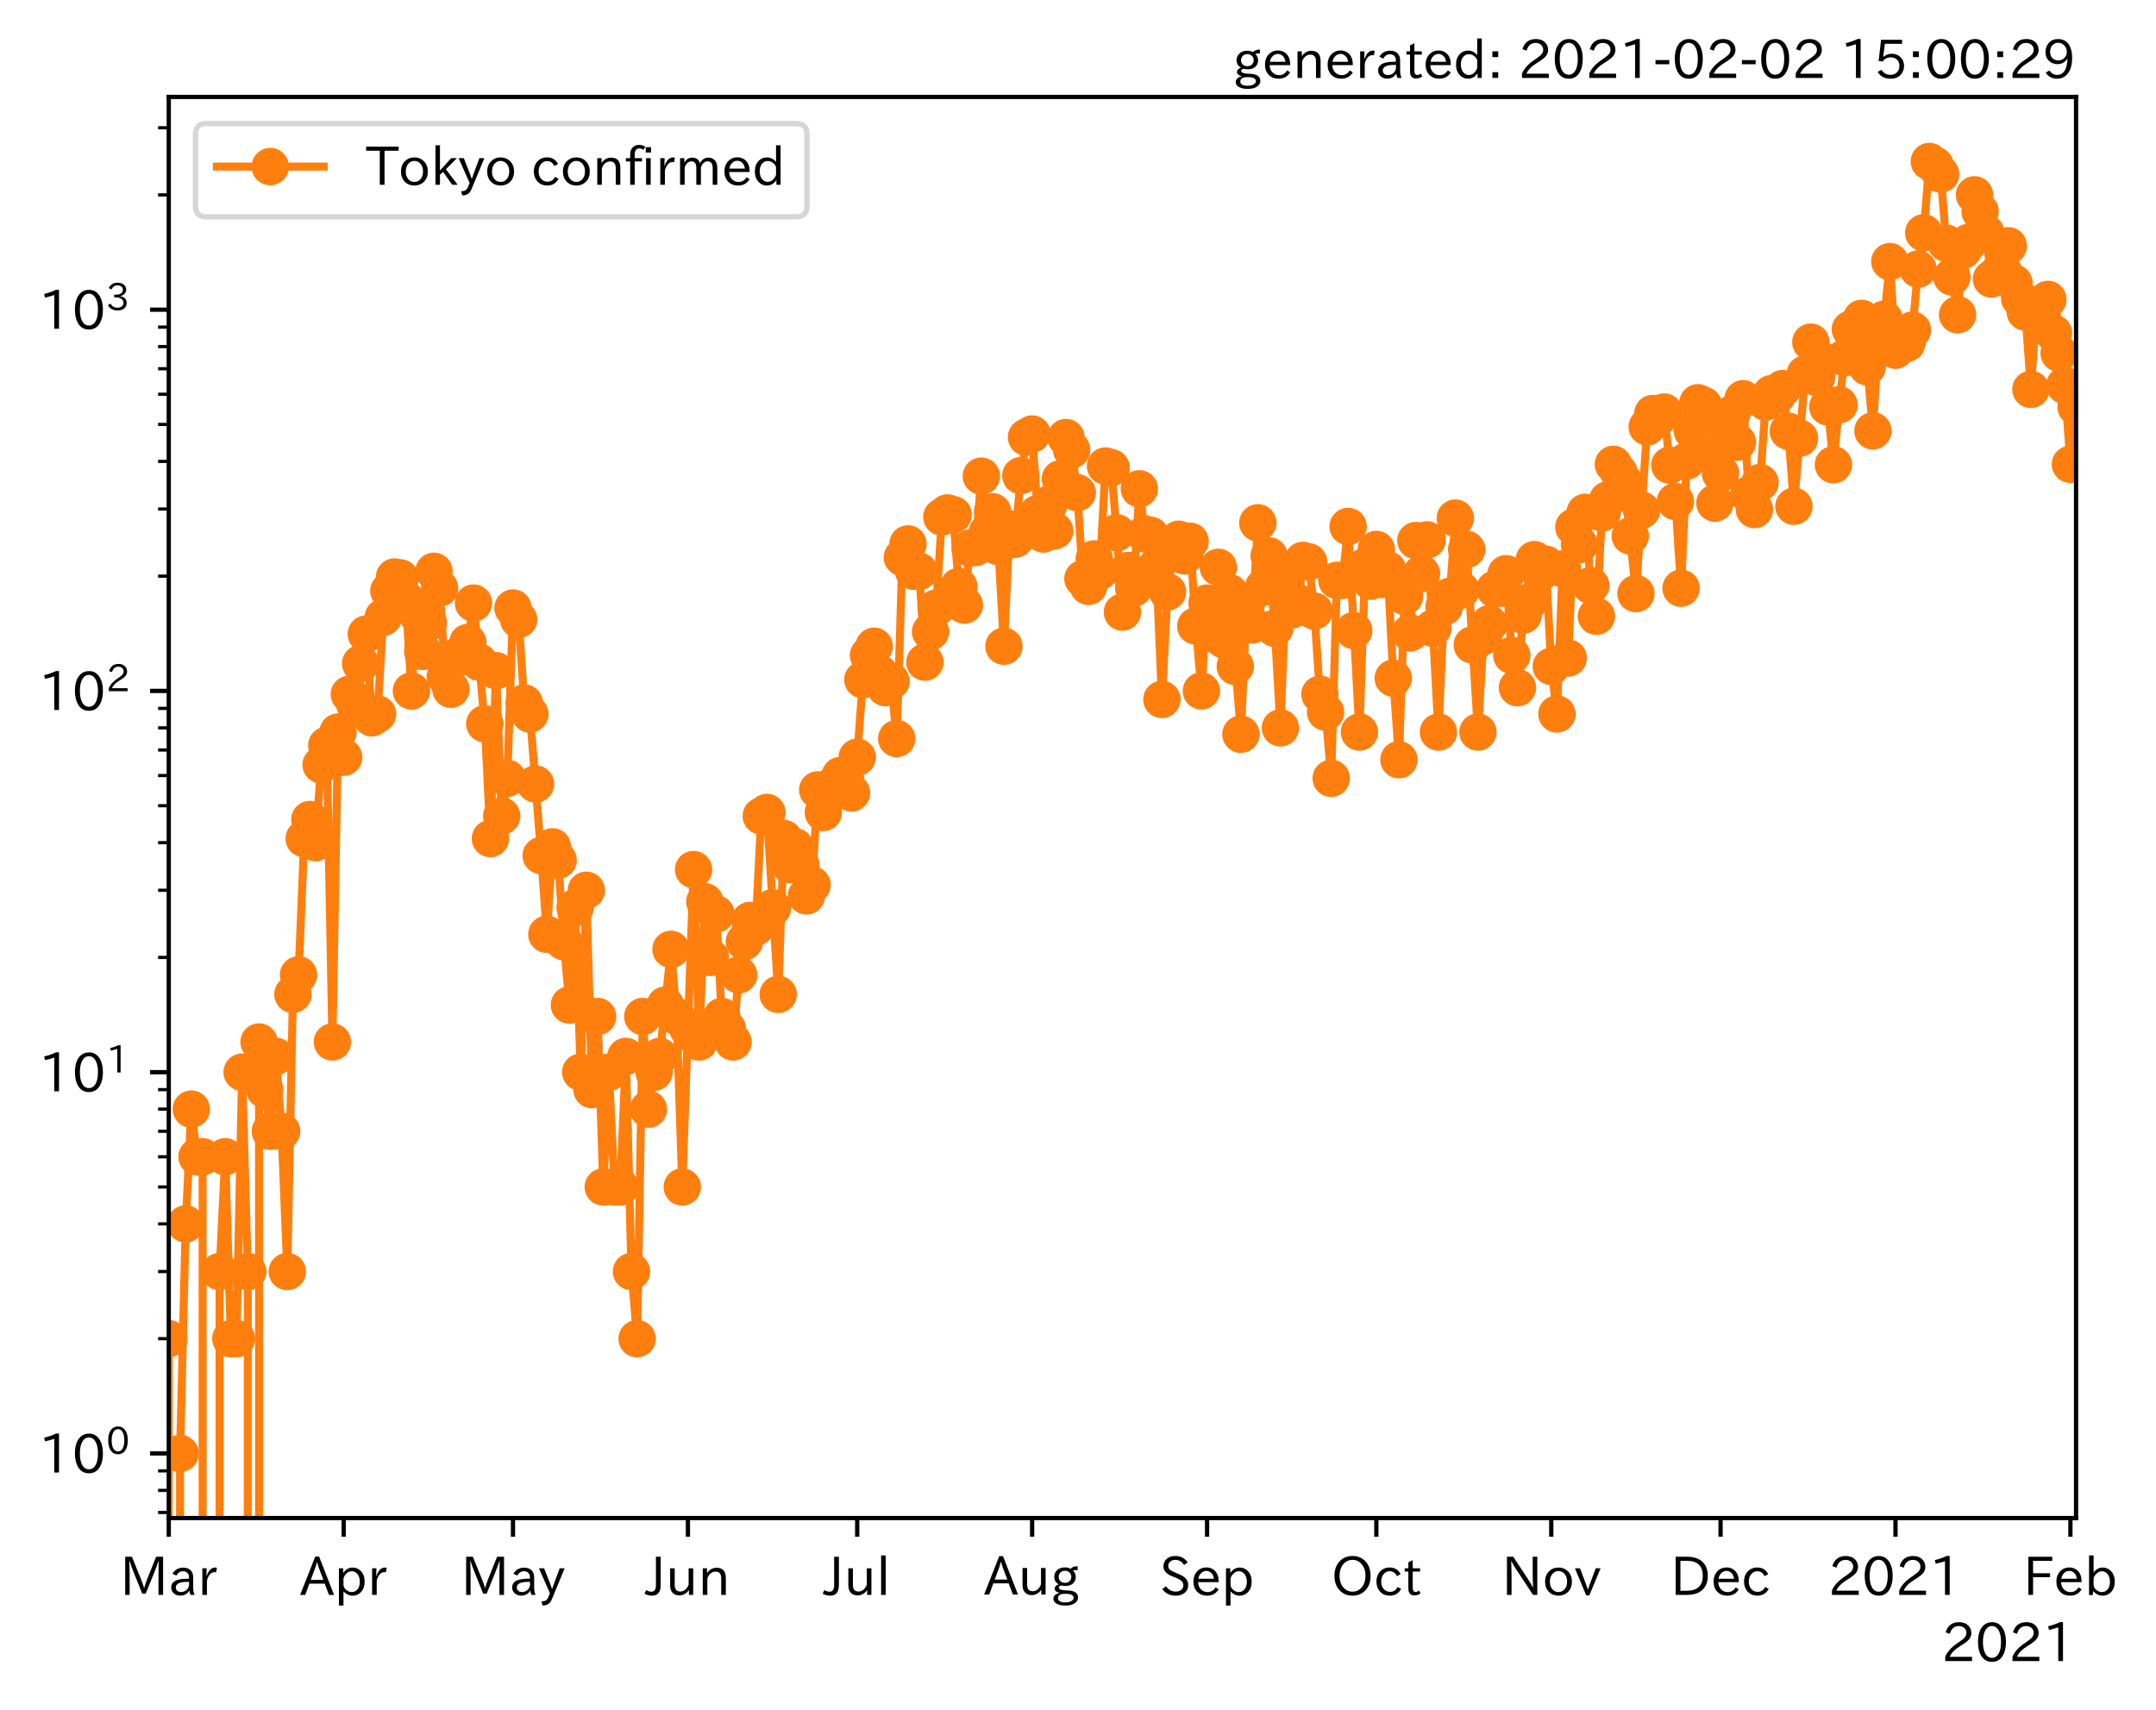 <?xml version="1.0" encoding="utf-8" standalone="no"?>
<!DOCTYPE svg PUBLIC "-//W3C//DTD SVG 1.1//EN"
  "http://www.w3.org/Graphics/SVG/1.1/DTD/svg11.dtd">
<!-- Created with matplotlib (https://matplotlib.org/) -->
<svg height="320.24pt" version="1.1" viewBox="0 0 403.687 320.24" width="403.687pt" xmlns="http://www.w3.org/2000/svg" xmlns:xlink="http://www.w3.org/1999/xlink">
 <defs>
  <style type="text/css">*{stroke-linecap:butt;stroke-linejoin:round;}</style>
 </defs>
 <g id="figure_1">
  <g id="patch_1">
   <path d="M 0 320.24 
L 403.687 320.24 
L 403.687 0 
L 0 0 
z
" style="fill:#ffffff;"/>
  </g>
  <g id="axes_1">
   <g id="patch_2">
    <path d="M 31.6 284.259 
L 388.72 284.259 
L 388.72 18.147 
L 31.6 18.147 
z
" style="fill:#ffffff;"/>
   </g>
   <g id="matplotlib.axis_1">
    <g id="xtick_1">
     <g id="line2d_1">
      <defs>
       <path d="M 0 0 
L 0 3.5 
" id="m44e11360fc" style="stroke:#000000;stroke-width:0.8;"/>
      </defs>
      <g>
       <use style="stroke:#000000;stroke-width:0.8;" x="31.6" xlink:href="#m44e11360fc" y="284.259"/>
      </g>
     </g>
     <g id="text_1">
      <!-- Mar -->
      <g transform="translate(22.491 298.749)scale(0.1 -0.1)">
       <defs>
        <path d="M 80.422 0.984 
L 71.828 0.984 
L 71.828 39.594 
Q 71.828 51.266 72.406 64.594 
L 72.016 64.594 
Q 68.062 53.266 63.531 41.797 
L 47.906 3.266 
L 41.406 3.266 
L 25.641 42.578 
Q 20.75 54.781 17.625 64.703 
L 17.234 64.703 
Q 17.828 48.922 17.828 39.891 
L 17.828 0.984 
L 9.516 0.984 
L 9.516 72.406 
L 22.125 72.406 
L 39.109 30.375 
Q 42.141 23 44.828 14.156 
L 45.125 14.156 
Q 47.312 22.125 50.531 30.172 
L 67.438 72.406 
L 80.422 72.406 
z
" id="IPAexGothic-77"/>
        <path d="M 49.312 0.984 
L 41.75 0.984 
Q 39.984 4.734 39.547 8.688 
L 39.203 8.688 
Q 33.547 -0.391 22.312 -0.391 
Q 14.594 -0.391 9.719 4.5 
Q 5.422 8.797 5.422 14.984 
Q 5.422 30.422 32.031 31.203 
L 38.719 31.391 
L 38.719 33.984 
Q 38.719 39.203 35.75 42.188 
Q 32.625 45.312 27.734 45.312 
Q 19.344 45.312 15.141 37.156 
L 7.719 40.578 
Q 14.656 52 27.938 52 
Q 37.109 52 42.047 46.875 
Q 46.625 42.281 46.625 33.891 
L 46.625 15.578 
Q 46.625 6.25 49.312 0.984 
z
M 38.922 25.391 
L 33.453 25.297 
Q 14.109 24.859 14.109 14.891 
Q 14.109 11.375 16.406 9.078 
Q 19.234 6.297 23.828 6.297 
Q 30.219 6.297 34.906 10.984 
Q 38.922 15.141 38.922 21 
z
" id="IPAexGothic-97"/>
        <path d="M 36.078 51.812 
L 34.578 43.266 
Q 32.906 43.609 31.594 43.609 
Q 25.828 43.609 22.078 38.188 
Q 17.391 31.344 17.391 26.172 
L 17.391 0.984 
L 8.797 0.984 
L 8.797 50.781 
L 16.891 50.781 
L 16.5 35.984 
L 16.703 35.984 
Q 22.219 52.203 32.766 52.203 
Q 34.469 52.203 36.078 51.812 
z
" id="IPAexGothic-114"/>
       </defs>
       <use xlink:href="#IPAexGothic-77"/>
       <use x="90.186" xlink:href="#IPAexGothic-97"/>
       <use x="145.166" xlink:href="#IPAexGothic-114"/>
      </g>
     </g>
    </g>
    <g id="xtick_2">
     <g id="line2d_2">
      <g>
       <use style="stroke:#000000;stroke-width:0.8;" x="64.354" xlink:href="#m44e11360fc" y="284.259"/>
      </g>
     </g>
     <g id="text_2">
      <!-- Apr -->
      <g transform="translate(56.211 298.749)scale(0.1 -0.1)">
       <defs>
        <path d="M 63.375 0.984 
L 53.812 0.984 
L 45.906 22.016 
L 17.188 22.016 
L 9.422 0.984 
L -0.094 0.984 
L 28.219 72.906 
L 35.297 72.906 
z
M 43.406 29.109 
L 36.188 48.094 
Q 33.203 56.062 31.688 62.5 
L 31.391 62.5 
Q 29.641 55.672 26.812 48.094 
L 19.734 29.109 
z
" id="IPAexGothic-65"/>
        <path d="M 16.797 42 
Q 23.828 52.203 34.469 52.203 
Q 43.266 52.203 49.562 45.906 
Q 56.891 38.578 56.891 25.688 
Q 56.891 13.141 49.656 5.812 
Q 43.359 -0.484 34.375 -0.484 
Q 24.516 -0.484 17.281 7.766 
L 17.281 -19 
L 8.797 -19 
L 8.797 50.781 
L 16.797 50.781 
z
M 17.281 30.469 
L 17.281 20.172 
Q 17.281 14.016 23.688 9.375 
Q 27.984 6.297 32.906 6.297 
Q 38.578 6.297 42.578 10.297 
Q 47.906 15.578 47.906 25.484 
Q 47.906 34.375 43.5 39.984 
Q 39.109 45.312 32.812 45.312 
Q 25.875 45.312 20.906 38.812 
Q 17.281 34.125 17.281 30.469 
z
" id="IPAexGothic-112"/>
       </defs>
       <use xlink:href="#IPAexGothic-65"/>
       <use x="63.721" xlink:href="#IPAexGothic-112"/>
       <use x="125.83" xlink:href="#IPAexGothic-114"/>
      </g>
     </g>
    </g>
    <g id="xtick_3">
     <g id="line2d_3">
      <g>
       <use style="stroke:#000000;stroke-width:0.8;" x="96.051" xlink:href="#m44e11360fc" y="284.259"/>
      </g>
     </g>
     <g id="text_3">
      <!-- May -->
      <g transform="translate(86.331 298.749)scale(0.1 -0.1)">
       <defs>
        <path d="M 48.781 50.781 
L 24.609 -7.625 
Q 19.969 -18.797 8.594 -18.797 
L 7.469 -18.797 
L 5.375 -10.984 
L 6.984 -10.984 
Q 15.141 -10.984 17.969 -3.719 
L 21.188 4.297 
L 0.594 50.781 
L 10.297 50.781 
L 21.297 22.797 
Q 23.875 16.016 25.094 12.203 
L 25.391 12.203 
Q 27.344 18.266 29.109 22.797 
L 39.5 50.781 
z
" id="IPAexGothic-121"/>
       </defs>
       <use xlink:href="#IPAexGothic-77"/>
       <use x="90.186" xlink:href="#IPAexGothic-97"/>
       <use x="145.166" xlink:href="#IPAexGothic-121"/>
      </g>
     </g>
    </g>
    <g id="xtick_4">
     <g id="line2d_4">
      <g>
       <use style="stroke:#000000;stroke-width:0.8;" x="128.804" xlink:href="#m44e11360fc" y="284.259"/>
      </g>
     </g>
     <g id="text_4">
      <!-- Jun -->
      <g transform="translate(120.864 298.749)scale(0.1 -0.1)">
       <defs>
        <path d="M 28.422 72.406 
L 28.422 19.281 
Q 28.422 -0.484 11.922 -0.484 
Q 4.734 -0.484 -1.953 3.266 
L 1.312 10.062 
Q 5.906 6.984 10.844 6.984 
Q 19.531 6.984 19.531 18.797 
L 19.531 72.406 
z
" id="IPAexGothic-74"/>
        <path d="M 51.312 0.984 
L 43.312 0.984 
L 43.312 10.062 
Q 35.938 0 25.391 0 
Q 16.75 0 11.922 5.859 
Q 8.109 10.594 8.109 19.391 
L 8.109 50.781 
L 16.703 50.781 
L 16.703 19.672 
Q 16.703 7.281 27.094 7.281 
Q 37.594 7.281 42.719 20.172 
L 42.719 50.781 
L 51.312 50.781 
z
" id="IPAexGothic-117"/>
        <path d="M 52 0.984 
L 43.406 0.984 
L 43.406 31.891 
Q 43.406 44.578 32.906 44.578 
Q 22.312 44.578 17.391 31.891 
L 17.391 0.984 
L 8.797 0.984 
L 8.797 50.781 
L 16.797 50.781 
L 16.797 41.797 
Q 23.828 51.812 34.719 51.812 
Q 52 51.812 52 32.375 
z
" id="IPAexGothic-110"/>
       </defs>
       <use xlink:href="#IPAexGothic-74"/>
       <use x="37.988" xlink:href="#IPAexGothic-117"/>
       <use x="98.389" xlink:href="#IPAexGothic-110"/>
      </g>
     </g>
    </g>
    <g id="xtick_5">
     <g id="line2d_5">
      <g>
       <use style="stroke:#000000;stroke-width:0.8;" x="160.501" xlink:href="#m44e11360fc" y="284.259"/>
      </g>
     </g>
     <g id="text_5">
      <!-- Jul -->
      <g transform="translate(154.232 298.749)scale(0.1 -0.1)">
       <defs>
        <path d="M 17.672 0.984 
L 9.078 0.984 
L 9.078 74.906 
L 17.672 74.906 
z
" id="IPAexGothic-108"/>
       </defs>
       <use xlink:href="#IPAexGothic-74"/>
       <use x="37.988" xlink:href="#IPAexGothic-117"/>
       <use x="98.389" xlink:href="#IPAexGothic-108"/>
      </g>
     </g>
    </g>
    <g id="xtick_6">
     <g id="line2d_6">
      <g>
       <use style="stroke:#000000;stroke-width:0.8;" x="193.255" xlink:href="#m44e11360fc" y="284.259"/>
      </g>
     </g>
     <g id="text_6">
      <!-- Aug -->
      <g transform="translate(184.273 298.691)scale(0.1 -0.1)">
       <defs>
        <path d="M 20.797 17.969 
Q 15.719 17.531 15.719 14.062 
Q 15.719 9.578 27.547 8.984 
L 33.297 8.688 
Q 51.609 7.766 51.609 -4.594 
Q 51.609 -10.938 45.703 -14.984 
Q 39.359 -19.578 28.031 -19.578 
Q 17.781 -19.578 11.531 -16.062 
Q 5.516 -12.641 5.516 -6.688 
Q 5.516 1.312 16.797 3.859 
L 16.797 4.203 
Q 7.906 6.453 7.906 12.156 
Q 7.906 17.438 15.531 20.266 
Q 7.125 24.609 7.125 34.078 
Q 7.125 41.406 12.016 46.297 
Q 17.625 51.906 27.156 51.906 
Q 33.203 51.906 37.844 49.266 
Q 41.406 53.953 50.922 54.109 
L 50.922 47.078 
Q 44.344 46.922 42.234 45.906 
Q 47.406 40.828 47.406 33.891 
Q 47.406 27 42.719 22.266 
Q 37.5 17.094 28.328 17.094 
Q 24.422 17.094 20.797 17.969 
z
M 27.094 45.609 
Q 22.016 45.609 18.703 42.281 
Q 15.438 39.016 15.438 34.078 
Q 15.438 29.25 18.5 26.312 
Q 21.828 23 27.438 23 
Q 32.719 23 35.891 26.219 
Q 39.109 29.391 39.109 34.422 
Q 39.109 39.016 35.891 42.188 
Q 32.516 45.609 27.094 45.609 
z
M 27.391 2.484 
Q 14.109 2.484 14.109 -5.719 
Q 14.109 -13.672 28.125 -13.672 
Q 37.156 -13.672 41.219 -9.469 
Q 43.312 -7.516 43.312 -4.891 
Q 43.312 2.484 27.391 2.484 
z
" id="IPAexGothic-103"/>
       </defs>
       <use xlink:href="#IPAexGothic-65"/>
       <use x="63.721" xlink:href="#IPAexGothic-117"/>
       <use x="124.121" xlink:href="#IPAexGothic-103"/>
      </g>
     </g>
    </g>
    <g id="xtick_7">
     <g id="line2d_7">
      <g>
       <use style="stroke:#000000;stroke-width:0.8;" x="226.009" xlink:href="#m44e11360fc" y="284.259"/>
      </g>
     </g>
     <g id="text_7">
      <!-- Sep -->
      <g transform="translate(217.134 298.749)scale(0.1 -0.1)">
       <defs>
        <path d="M 45.609 56.891 
Q 40.047 66.547 28.953 66.547 
Q 22.703 66.547 18.953 62.641 
Q 16.062 59.422 16.062 55.219 
Q 16.062 50.594 19.781 47.609 
Q 22.562 45.516 31 42 
L 34.375 40.578 
Q 45.703 36.031 49.859 30.516 
Q 53.469 25.688 53.469 19.672 
Q 53.469 10.062 46.391 4.5 
Q 39.984 -0.484 30.172 -0.484 
Q 13.766 -0.484 4.891 11.969 
L 11.766 17.188 
Q 18.797 7.172 30.281 7.172 
Q 35.75 7.172 39.594 9.766 
Q 44.391 13.234 44.391 19 
Q 44.391 23.484 40.875 27 
Q 37.109 30.609 27 34.469 
L 24.078 35.594 
Q 7.078 42.094 7.078 54.391 
Q 7.078 62.594 12.594 67.922 
Q 18.797 73.828 29.109 73.828 
Q 44.391 73.828 52.484 61.812 
z
" id="IPAexGothic-83"/>
        <path d="M 13.484 24.906 
Q 13.922 16.266 18.891 11.281 
Q 23.969 6.203 31.203 6.203 
Q 40.719 6.203 46.297 15.094 
L 51.906 11.375 
Q 44.828 -0.484 30.172 -0.484 
Q 19.094 -0.484 11.969 6.594 
Q 4.781 13.812 4.781 25.641 
Q 4.781 38.188 12.312 45.703 
Q 19 52.391 29 52.391 
Q 38.422 52.391 44.781 46.188 
Q 51.906 38.969 51.906 26.906 
L 51.906 24.906 
z
M 43.062 31.203 
Q 42.328 37.984 38.281 41.891 
Q 34.281 45.906 28.812 45.906 
Q 22.469 45.906 17.969 40.484 
Q 14.891 36.812 13.969 31.203 
z
" id="IPAexGothic-101"/>
       </defs>
       <use xlink:href="#IPAexGothic-83"/>
       <use x="58.496" xlink:href="#IPAexGothic-101"/>
       <use x="115.381" xlink:href="#IPAexGothic-112"/>
      </g>
     </g>
    </g>
    <g id="xtick_8">
     <g id="line2d_8">
      <g>
       <use style="stroke:#000000;stroke-width:0.8;" x="257.706" xlink:href="#m44e11360fc" y="284.259"/>
      </g>
     </g>
     <g id="text_8">
      <!-- Oct -->
      <g transform="translate(249.27 298.749)scale(0.1 -0.1)">
       <defs>
        <path d="M 39.703 73.828 
Q 54 73.828 63.188 64.656 
Q 73.578 54.25 73.578 36.422 
Q 73.578 19.047 62.984 8.594 
Q 53.906 -0.484 39.703 -0.484 
Q 25.594 -0.484 16.5 8.594 
Q 5.906 19.047 5.906 36.812 
Q 5.906 54.203 16.312 64.656 
Q 25.484 73.828 39.703 73.828 
z
M 39.703 66.656 
Q 30.516 66.656 23.922 60.062 
Q 15.531 51.609 15.531 36.719 
Q 15.531 21.734 23.922 13.484 
Q 30.422 6.984 39.703 6.984 
Q 48.922 6.984 55.562 13.484 
Q 63.969 21.875 63.969 37.109 
Q 63.969 51.516 55.469 60.062 
Q 49.031 66.656 39.703 66.656 
z
" id="IPAexGothic-79"/>
        <path d="M 51.078 12.25 
Q 44.281 -0.484 29.688 -0.484 
Q 19.188 -0.484 12.312 6.391 
Q 4.891 13.922 4.891 25.984 
Q 4.891 37.938 12.312 45.516 
Q 19.094 52.297 29.391 52.297 
Q 43.953 52.297 50.094 39.703 
L 43.172 36.078 
Q 38.812 45.312 29.688 45.312 
Q 23.688 45.312 19.281 40.922 
Q 13.766 35.406 13.766 25.781 
Q 13.766 16.703 19.094 11.375 
Q 23.781 6.688 30.562 6.688 
Q 39.797 6.688 44.484 15.875 
z
" id="IPAexGothic-99"/>
        <path d="M 33.203 3.766 
Q 27.641 -0.094 21.828 -0.094 
Q 10.203 -0.094 10.203 12.984 
L 10.203 44.672 
L 3.422 44.672 
L 3.422 50.781 
L 10.203 50.781 
L 10.203 61.969 
L 18.406 66.062 
L 18.406 50.781 
L 32.234 50.781 
L 32.234 44.672 
L 18.406 44.672 
L 18.406 14.156 
Q 18.406 6.5 23.641 6.5 
Q 27.156 6.5 30.328 9.188 
z
" id="IPAexGothic-116"/>
       </defs>
       <use xlink:href="#IPAexGothic-79"/>
       <use x="79.688" xlink:href="#IPAexGothic-99"/>
       <use x="134.082" xlink:href="#IPAexGothic-116"/>
      </g>
     </g>
    </g>
    <g id="xtick_9">
     <g id="line2d_9">
      <g>
       <use style="stroke:#000000;stroke-width:0.8;" x="290.459" xlink:href="#m44e11360fc" y="284.259"/>
      </g>
     </g>
     <g id="text_9">
      <!-- Nov -->
      <g transform="translate(281.211 298.749)scale(0.1 -0.1)">
       <defs>
        <path d="M 66.312 0.984 
L 58.297 0.984 
L 26.516 49.219 
Q 22.906 54.688 17.828 64.016 
L 17.438 64.016 
L 17.625 59.328 
Q 18.109 43.797 18.109 38.578 
L 18.109 0.984 
L 9.516 0.984 
L 9.516 72.406 
L 21.344 72.406 
L 48.641 30.906 
Q 53.953 22.609 58.016 15.094 
L 58.406 15.094 
Q 57.719 29.641 57.719 38.578 
L 57.719 72.406 
L 66.312 72.406 
z
" id="IPAexGothic-78"/>
        <path d="M 29.984 52.203 
Q 40.531 52.203 47.75 45.125 
Q 55.172 37.703 55.172 25.594 
Q 55.172 13.875 47.906 6.594 
Q 40.766 -0.484 29.984 -0.484 
Q 19.188 -0.484 12.203 6.5 
Q 4.891 13.766 4.891 25.875 
Q 4.891 37.703 12.312 45.125 
Q 19.391 52.203 29.984 52.203 
z
M 29.984 45.609 
Q 23.734 45.609 19.391 41.109 
Q 13.875 35.594 13.875 25.781 
Q 13.875 16.109 19.281 10.688 
Q 23.688 6.297 29.984 6.297 
Q 36.422 6.297 40.766 10.797 
Q 46.188 16.219 46.188 26.125 
Q 46.188 35.453 40.672 41.109 
Q 36.188 45.609 29.984 45.609 
z
" id="IPAexGothic-111"/>
        <path d="M 48.484 50.781 
L 27.297 0.094 
L 21.484 0.094 
L 0.391 50.781 
L 9.812 50.781 
L 20.906 21.688 
L 23.781 13.188 
L 24.516 10.984 
L 24.812 10.984 
Q 25.641 13.812 28.469 21.688 
L 39.312 50.781 
z
" id="IPAexGothic-118"/>
       </defs>
       <use xlink:href="#IPAexGothic-78"/>
       <use x="75.977" xlink:href="#IPAexGothic-111"/>
       <use x="136.377" xlink:href="#IPAexGothic-118"/>
      </g>
     </g>
    </g>
    <g id="xtick_10">
     <g id="line2d_10">
      <g>
       <use style="stroke:#000000;stroke-width:0.8;" x="322.156" xlink:href="#m44e11360fc" y="284.259"/>
      </g>
     </g>
     <g id="text_10">
      <!-- Dec -->
      <g transform="translate(312.808 298.749)scale(0.1 -0.1)">
       <defs>
        <path d="M 9.516 72.406 
L 31 72.406 
Q 49.359 72.406 59.234 63.281 
Q 69.625 53.812 69.625 36.812 
Q 69.625 16.359 54.938 6.891 
Q 45.703 0.984 30.328 0.984 
L 9.516 0.984 
z
M 18.312 8.688 
L 29.594 8.688 
Q 60.203 8.688 60.203 36.812 
Q 60.203 64.797 30.125 64.797 
L 18.312 64.797 
z
" id="IPAexGothic-68"/>
       </defs>
       <use xlink:href="#IPAexGothic-68"/>
       <use x="75.684" xlink:href="#IPAexGothic-101"/>
       <use x="132.568" xlink:href="#IPAexGothic-99"/>
      </g>
     </g>
    </g>
    <g id="xtick_11">
     <g id="line2d_11">
      <g>
       <use style="stroke:#000000;stroke-width:0.8;" x="354.91" xlink:href="#m44e11360fc" y="284.259"/>
      </g>
     </g>
     <g id="text_11">
      <!-- 2021 -->
      <g transform="translate(342.313 298.749)scale(0.1 -0.1)">
       <defs>
        <path d="M 57.172 0.984 
L 6.984 0.984 
L 6.984 9.281 
Q 12.891 23.047 29.594 34.422 
L 32.375 36.281 
Q 40.922 42.141 43.609 45.406 
Q 46.688 49.266 46.688 53.812 
Q 46.688 58.938 43.062 62.547 
Q 39.062 66.547 32.562 66.547 
Q 19.531 66.547 15.484 52 
L 7.766 54.781 
Q 13.328 73.828 33.062 73.828 
Q 43.844 73.828 50.25 67.438 
Q 55.859 61.672 55.859 53.516 
Q 55.859 47.469 52.25 42.531 
Q 48.922 37.75 36.969 30.281 
L 34.859 29 
Q 19.625 19.578 15.281 8.891 
L 57.172 8.891 
z
" id="IPAexGothic-50"/>
        <path d="M 31.844 73.828 
Q 45.016 73.828 52.094 61.625 
Q 57.719 51.953 57.719 36.625 
Q 57.719 21.438 52.094 11.578 
Q 45.125 -0.484 31.5 -0.484 
Q 17.922 -0.484 10.938 11.578 
Q 5.328 21.438 5.328 36.719 
Q 5.328 58.016 15.625 67.719 
Q 22.172 73.828 31.844 73.828 
z
M 31.5 66.656 
Q 23.688 66.656 19.188 58.734 
Q 14.594 50.734 14.594 36.625 
Q 14.594 22.75 19.094 14.797 
Q 23.641 6.984 31.5 6.984 
Q 40.922 6.984 45.453 18.016 
Q 48.438 25.344 48.438 37.109 
Q 48.438 50.875 43.844 58.734 
Q 39.203 66.656 31.5 66.656 
z
" id="IPAexGothic-48"/>
        <path d="M 38.484 0.984 
L 29.688 0.984 
L 29.688 64.109 
Q 21.438 61.281 12.312 59.328 
L 10.688 66.109 
Q 23.734 69.391 32.906 73.922 
L 38.484 73.922 
z
" id="IPAexGothic-49"/>
       </defs>
       <use xlink:href="#IPAexGothic-50"/>
       <use x="62.988" xlink:href="#IPAexGothic-48"/>
       <use x="125.977" xlink:href="#IPAexGothic-50"/>
       <use x="188.965" xlink:href="#IPAexGothic-49"/>
      </g>
     </g>
    </g>
    <g id="xtick_12">
     <g id="line2d_12">
      <g>
       <use style="stroke:#000000;stroke-width:0.8;" x="387.663" xlink:href="#m44e11360fc" y="284.259"/>
      </g>
     </g>
     <g id="text_12">
      <!-- Feb -->
      <g transform="translate(378.84 298.749)scale(0.1 -0.1)">
       <defs>
        <path d="M 54.203 64.703 
L 18.312 64.703 
L 18.312 41.5 
L 50.094 41.5 
L 50.094 34.188 
L 18.312 34.188 
L 18.312 0.984 
L 9.516 0.984 
L 9.516 72.406 
L 54.203 72.406 
z
" id="IPAexGothic-70"/>
        <path d="M 17.578 42.672 
Q 24.219 52.203 34.672 52.203 
Q 43.562 52.203 49.859 45.906 
Q 57.172 38.578 57.172 25.688 
Q 57.172 13.094 49.859 5.812 
Q 43.562 -0.484 34.469 -0.484 
Q 24.359 -0.484 17 8.062 
L 15.766 0.688 
L 9.078 0.688 
L 9.078 74.906 
L 17.578 74.906 
z
M 17.578 31.203 
L 17.578 19.578 
Q 17.578 13.875 23.875 9.375 
Q 28.172 6.297 33.109 6.297 
Q 38.875 6.297 42.875 10.297 
Q 48.188 15.766 48.188 25.484 
Q 48.188 34.281 43.797 39.891 
Q 39.453 45.312 33.203 45.312 
Q 27.484 45.312 22.469 40.281 
Q 17.578 35.406 17.578 31.203 
z
" id="IPAexGothic-98"/>
       </defs>
       <use xlink:href="#IPAexGothic-70"/>
       <use x="57.178" xlink:href="#IPAexGothic-101"/>
       <use x="114.062" xlink:href="#IPAexGothic-98"/>
      </g>
     </g>
    </g>
    <g id="text_13">
     <!-- 2021 -->
     <g transform="translate(363.526 311.14)scale(0.1 -0.1)">
      <use xlink:href="#IPAexGothic-50"/>
      <use x="62.988" xlink:href="#IPAexGothic-48"/>
      <use x="125.977" xlink:href="#IPAexGothic-50"/>
      <use x="188.965" xlink:href="#IPAexGothic-49"/>
     </g>
    </g>
   </g>
   <g id="matplotlib.axis_2">
    <g id="ytick_1">
     <g id="line2d_13">
      <defs>
       <path d="M 0 0 
L -3.5 0 
" id="m72078e8975" style="stroke:#000000;stroke-width:0.8;"/>
      </defs>
      <g>
       <use style="stroke:#000000;stroke-width:0.8;" x="31.6" xlink:href="#m72078e8975" y="272.163"/>
      </g>
     </g>
     <g id="text_14">
      <!-- $\mathdefault{10^{0}}$ -->
      <g transform="translate(7.2 275.908)scale(0.1 -0.1)">
       <use transform="translate(0 0.773)" xlink:href="#IPAexGothic-49"/>
       <use transform="translate(62.988 0.773)" xlink:href="#IPAexGothic-48"/>
       <use transform="translate(126.865 36.32)scale(0.7)" xlink:href="#IPAexGothic-48"/>
      </g>
     </g>
    </g>
    <g id="ytick_2">
     <g id="line2d_14">
      <g>
       <use style="stroke:#000000;stroke-width:0.8;" x="31.6" xlink:href="#m72078e8975" y="200.771"/>
      </g>
     </g>
     <g id="text_15">
      <!-- $\mathdefault{10^{1}}$ -->
      <g transform="translate(7.2 204.516)scale(0.1 -0.1)">
       <use transform="translate(0 0.708)" xlink:href="#IPAexGothic-49"/>
       <use transform="translate(62.988 0.708)" xlink:href="#IPAexGothic-48"/>
       <use transform="translate(126.865 36.255)scale(0.7)" xlink:href="#IPAexGothic-49"/>
      </g>
     </g>
    </g>
    <g id="ytick_3">
     <g id="line2d_15">
      <g>
       <use style="stroke:#000000;stroke-width:0.8;" x="31.6" xlink:href="#m72078e8975" y="129.379"/>
      </g>
     </g>
     <g id="text_16">
      <!-- $\mathdefault{10^{2}}$ -->
      <g transform="translate(7.2 133.125)scale(0.1 -0.1)">
       <use transform="translate(0 0.773)" xlink:href="#IPAexGothic-49"/>
       <use transform="translate(62.988 0.773)" xlink:href="#IPAexGothic-48"/>
       <use transform="translate(126.865 36.32)scale(0.7)" xlink:href="#IPAexGothic-50"/>
      </g>
     </g>
    </g>
    <g id="ytick_4">
     <g id="line2d_16">
      <g>
       <use style="stroke:#000000;stroke-width:0.8;" x="31.6" xlink:href="#m72078e8975" y="57.988"/>
      </g>
     </g>
     <g id="text_17">
      <!-- $\mathdefault{10^{3}}$ -->
      <g transform="translate(7.2 61.733)scale(0.1 -0.1)">
       <defs>
        <path d="M 37.203 37.797 
Q 54.781 34.625 54.781 19.969 
Q 54.781 11.188 48.875 5.562 
Q 42.328 -0.484 30.375 -0.484 
Q 12.453 -0.484 4.5 13.766 
L 11.812 17.672 
Q 17.328 6.891 30.281 6.891 
Q 37.891 6.891 42.094 10.797 
Q 46.094 14.5 46.094 20.172 
Q 46.094 26.859 40.094 30.906 
Q 34.625 34.578 25.688 34.578 
L 21.297 34.578 
L 21.297 41.703 
L 25.875 41.703 
Q 34.859 41.703 39.594 45.125 
Q 44.672 48.734 44.672 54.828 
Q 44.672 61.469 38.969 64.656 
Q 35.297 66.844 30.172 66.844 
Q 19.344 66.844 14.109 55.906 
L 6.781 59.422 
Q 14.016 73.828 30.281 73.828 
Q 40.578 73.828 46.969 68.656 
Q 53.375 63.578 53.375 55.219 
Q 53.375 47.312 47.172 42.281 
Q 43.172 39.062 37.203 38.188 
z
" id="IPAexGothic-51"/>
       </defs>
       <use transform="translate(0 0.773)" xlink:href="#IPAexGothic-49"/>
       <use transform="translate(62.988 0.773)" xlink:href="#IPAexGothic-48"/>
       <use transform="translate(126.865 36.32)scale(0.7)" xlink:href="#IPAexGothic-51"/>
      </g>
     </g>
    </g>
    <g id="ytick_5">
     <g id="line2d_17">
      <defs>
       <path d="M 0 0 
L -2 0 
" id="m4ff20852d4" style="stroke:#000000;stroke-width:0.6;"/>
      </defs>
      <g>
       <use style="stroke:#000000;stroke-width:0.6;" x="31.6" xlink:href="#m4ff20852d4" y="283.221"/>
      </g>
     </g>
    </g>
    <g id="ytick_6">
     <g id="line2d_18">
      <g>
       <use style="stroke:#000000;stroke-width:0.6;" x="31.6" xlink:href="#m4ff20852d4" y="279.081"/>
      </g>
     </g>
    </g>
    <g id="ytick_7">
     <g id="line2d_19">
      <g>
       <use style="stroke:#000000;stroke-width:0.6;" x="31.6" xlink:href="#m4ff20852d4" y="275.429"/>
      </g>
     </g>
    </g>
    <g id="ytick_8">
     <g id="line2d_20">
      <g>
       <use style="stroke:#000000;stroke-width:0.6;" x="31.6" xlink:href="#m4ff20852d4" y="250.672"/>
      </g>
     </g>
    </g>
    <g id="ytick_9">
     <g id="line2d_21">
      <g>
       <use style="stroke:#000000;stroke-width:0.6;" x="31.6" xlink:href="#m4ff20852d4" y="238.1"/>
      </g>
     </g>
    </g>
    <g id="ytick_10">
     <g id="line2d_22">
      <g>
       <use style="stroke:#000000;stroke-width:0.6;" x="31.6" xlink:href="#m4ff20852d4" y="229.181"/>
      </g>
     </g>
    </g>
    <g id="ytick_11">
     <g id="line2d_23">
      <g>
       <use style="stroke:#000000;stroke-width:0.6;" x="31.6" xlink:href="#m4ff20852d4" y="222.262"/>
      </g>
     </g>
    </g>
    <g id="ytick_12">
     <g id="line2d_24">
      <g>
       <use style="stroke:#000000;stroke-width:0.6;" x="31.6" xlink:href="#m4ff20852d4" y="216.609"/>
      </g>
     </g>
    </g>
    <g id="ytick_13">
     <g id="line2d_25">
      <g>
       <use style="stroke:#000000;stroke-width:0.6;" x="31.6" xlink:href="#m4ff20852d4" y="211.83"/>
      </g>
     </g>
    </g>
    <g id="ytick_14">
     <g id="line2d_26">
      <g>
       <use style="stroke:#000000;stroke-width:0.6;" x="31.6" xlink:href="#m4ff20852d4" y="207.69"/>
      </g>
     </g>
    </g>
    <g id="ytick_15">
     <g id="line2d_27">
      <g>
       <use style="stroke:#000000;stroke-width:0.6;" x="31.6" xlink:href="#m4ff20852d4" y="204.038"/>
      </g>
     </g>
    </g>
    <g id="ytick_16">
     <g id="line2d_28">
      <g>
       <use style="stroke:#000000;stroke-width:0.6;" x="31.6" xlink:href="#m4ff20852d4" y="179.28"/>
      </g>
     </g>
    </g>
    <g id="ytick_17">
     <g id="line2d_29">
      <g>
       <use style="stroke:#000000;stroke-width:0.6;" x="31.6" xlink:href="#m4ff20852d4" y="166.709"/>
      </g>
     </g>
    </g>
    <g id="ytick_18">
     <g id="line2d_30">
      <g>
       <use style="stroke:#000000;stroke-width:0.6;" x="31.6" xlink:href="#m4ff20852d4" y="157.789"/>
      </g>
     </g>
    </g>
    <g id="ytick_19">
     <g id="line2d_31">
      <g>
       <use style="stroke:#000000;stroke-width:0.6;" x="31.6" xlink:href="#m4ff20852d4" y="150.87"/>
      </g>
     </g>
    </g>
    <g id="ytick_20">
     <g id="line2d_32">
      <g>
       <use style="stroke:#000000;stroke-width:0.6;" x="31.6" xlink:href="#m4ff20852d4" y="145.218"/>
      </g>
     </g>
    </g>
    <g id="ytick_21">
     <g id="line2d_33">
      <g>
       <use style="stroke:#000000;stroke-width:0.6;" x="31.6" xlink:href="#m4ff20852d4" y="140.438"/>
      </g>
     </g>
    </g>
    <g id="ytick_22">
     <g id="line2d_34">
      <g>
       <use style="stroke:#000000;stroke-width:0.6;" x="31.6" xlink:href="#m4ff20852d4" y="136.298"/>
      </g>
     </g>
    </g>
    <g id="ytick_23">
     <g id="line2d_35">
      <g>
       <use style="stroke:#000000;stroke-width:0.6;" x="31.6" xlink:href="#m4ff20852d4" y="132.646"/>
      </g>
     </g>
    </g>
    <g id="ytick_24">
     <g id="line2d_36">
      <g>
       <use style="stroke:#000000;stroke-width:0.6;" x="31.6" xlink:href="#m4ff20852d4" y="107.888"/>
      </g>
     </g>
    </g>
    <g id="ytick_25">
     <g id="line2d_37">
      <g>
       <use style="stroke:#000000;stroke-width:0.6;" x="31.6" xlink:href="#m4ff20852d4" y="95.317"/>
      </g>
     </g>
    </g>
    <g id="ytick_26">
     <g id="line2d_38">
      <g>
       <use style="stroke:#000000;stroke-width:0.6;" x="31.6" xlink:href="#m4ff20852d4" y="86.397"/>
      </g>
     </g>
    </g>
    <g id="ytick_27">
     <g id="line2d_39">
      <g>
       <use style="stroke:#000000;stroke-width:0.6;" x="31.6" xlink:href="#m4ff20852d4" y="79.479"/>
      </g>
     </g>
    </g>
    <g id="ytick_28">
     <g id="line2d_40">
      <g>
       <use style="stroke:#000000;stroke-width:0.6;" x="31.6" xlink:href="#m4ff20852d4" y="73.826"/>
      </g>
     </g>
    </g>
    <g id="ytick_29">
     <g id="line2d_41">
      <g>
       <use style="stroke:#000000;stroke-width:0.6;" x="31.6" xlink:href="#m4ff20852d4" y="69.047"/>
      </g>
     </g>
    </g>
    <g id="ytick_30">
     <g id="line2d_42">
      <g>
       <use style="stroke:#000000;stroke-width:0.6;" x="31.6" xlink:href="#m4ff20852d4" y="64.906"/>
      </g>
     </g>
    </g>
    <g id="ytick_31">
     <g id="line2d_43">
      <g>
       <use style="stroke:#000000;stroke-width:0.6;" x="31.6" xlink:href="#m4ff20852d4" y="61.255"/>
      </g>
     </g>
    </g>
    <g id="ytick_32">
     <g id="line2d_44">
      <g>
       <use style="stroke:#000000;stroke-width:0.6;" x="31.6" xlink:href="#m4ff20852d4" y="36.497"/>
      </g>
     </g>
    </g>
    <g id="ytick_33">
     <g id="line2d_45">
      <g>
       <use style="stroke:#000000;stroke-width:0.6;" x="31.6" xlink:href="#m4ff20852d4" y="23.925"/>
      </g>
     </g>
    </g>
   </g>
   <g id="line2d_46">
    <path clip-path="url(#p93dc40177d)" d="M 13.638 321.24 
L 13.638 272.163 
L 14.695 250.672 
L 15.751 207.69 
L 16.808 222.262 
L 16.81 321.24 
M 18.92 321.24 
L 18.921 238.1 
L 19.978 238.1 
L 19.979 321.24 
M 22.09 321.24 
L 22.091 238.1 
L 23.147 272.163 
L 23.148 321.24 
M 25.259 321.24 
L 25.261 238.1 
L 25.262 321.24 
M 27.372 321.24 
L 27.374 238.1 
L 28.43 272.163 
L 28.431 321.24 
M 30.543 321.24 
L 30.543 272.163 
L 31.6 250.672 
L 31.601 321.24 
M 33.712 321.24 
L 33.713 272.163 
L 34.77 229.181 
L 35.826 207.69 
L 36.883 216.609 
L 37.939 216.609 
L 37.941 321.24 
M 41.108 321.24 
L 41.109 238.1 
L 42.166 216.609 
L 43.222 250.672 
L 44.279 250.672 
L 45.335 200.771 
L 46.392 238.1 
L 46.393 321.24 
M 48.503 321.24 
L 48.505 195.118 
L 49.562 204.038 
L 50.618 211.83 
L 51.675 197.816 
L 52.731 211.83 
L 53.788 238.1 
L 54.844 186.199 
L 55.901 182.547 
L 56.958 157.023 
L 58.014 153.456 
L 59.071 157.789 
L 60.127 143.217 
L 61.184 139.565 
L 62.24 195.118 
L 63.297 137.083 
L 64.354 141.796 
L 65.41 130.006 
L 66.467 131.965 
L 67.523 124.248 
L 68.58 118.726 
L 69.636 134.418 
L 70.693 133.697 
L 71.75 115.592 
L 72.806 110.643 
L 73.863 108.044 
L 74.919 108.2 
L 75.976 112.206 
L 77.032 129.379 
L 78.089 115.001 
L 79.146 121.969 
L 80.202 116.602 
L 81.259 106.972 
L 82.315 110.138 
L 83.372 126.707 
L 84.428 129.071 
L 85.485 122.961 
L 86.542 122.961 
L 87.598 120.305 
L 88.655 112.927 
L 90.768 135.532 
L 91.824 157.023 
L 92.881 125.59 
L 93.938 152.789 
L 94.994 145.739 
L 96.051 113.853 
L 97.107 115.992 
L 98.164 131.629 
L 99.22 133.697 
L 101.333 160.206 
L 102.39 174.947 
L 103.447 158.574 
L 104.503 161.056 
L 105.56 176.325 
L 106.616 188.2 
L 107.673 169.975 
L 108.729 200.771 
L 109.786 166.709 
L 110.843 204.038 
L 111.899 190.339 
L 112.956 222.262 
L 114.012 200.771 
L 115.069 222.262 
L 116.125 222.262 
L 117.182 197.816 
L 118.239 238.1 
L 119.295 250.672 
L 120.352 190.339 
L 121.408 207.69 
L 122.465 200.771 
L 123.521 197.816 
L 125.635 177.767 
L 126.691 190.339 
L 127.748 222.262 
L 129.861 162.828 
L 130.917 195.118 
L 131.974 168.848 
L 133.031 179.28 
L 134.087 171.145 
L 135.144 190.339 
L 137.257 195.118 
L 138.313 182.547 
L 139.37 176.325 
L 140.427 172.361 
L 141.483 173.627 
L 142.54 152.789 
L 143.596 152.136 
L 145.709 186.199 
L 146.766 157.023 
L 147.822 161.929 
L 148.879 158.574 
L 149.936 161.929 
L 150.992 167.76 
L 152.049 165.692 
L 153.105 147.915 
L 154.162 152.136 
L 155.218 148.484 
L 157.332 145.218 
L 158.388 146.269 
L 159.445 148.484 
L 160.501 141.796 
L 161.558 127.282 
L 162.614 122.71 
L 163.671 121.007 
L 164.728 126.144 
L 165.784 128.765 
L 166.841 127.573 
L 167.897 138.299 
L 168.954 104.375 
L 170.01 101.85 
L 171.067 106.972 
L 172.124 106.972 
L 173.18 123.986 
L 174.237 118.29 
L 175.293 113.853 
L 176.35 96.799 
L 177.406 96.049 
L 178.463 96.368 
L 179.52 109.807 
L 180.576 113.294 
L 181.633 102.626 
L 182.689 102.495 
L 183.746 89.152 
L 184.802 99.754 
L 185.859 95.838 
L 186.916 102.365 
L 187.972 121.007 
L 189.029 99.046 
L 190.085 100.97 
L 191.142 89.067 
L 192.198 81.863 
L 193.255 81.266 
L 194.311 96.155 
L 195.368 99.993 
L 196.425 94.401 
L 197.481 99.398 
L 198.538 89.664 
L 199.594 81.93 
L 200.651 84.227 
L 201.707 92.268 
L 202.764 108.357 
L 203.821 109.807 
L 204.877 104.653 
L 205.934 106.972 
L 206.99 87.262 
L 208.047 87.582 
L 209.103 99.754 
L 210.16 114.614 
L 211.217 106.822 
L 212.273 110.138 
L 213.33 91.528 
L 214.386 99.993 
L 215.443 100.235 
L 216.499 106.082 
L 217.556 130.97 
L 218.613 110.813 
L 219.669 102.757 
L 220.726 100.97 
L 221.782 104.099 
L 222.839 101.344 
L 223.895 117.224 
L 224.952 129.379 
L 226.009 112.927 
L 227.065 118.726 
L 228.122 106.228 
L 229.178 119.846 
L 230.235 110.983 
L 232.348 137.483 
L 233.404 112.927 
L 234.461 117.015 
L 235.518 97.902 
L 236.574 109.972 
L 237.631 104.099 
L 238.687 117.646 
L 239.744 136.298 
L 240.8 109.316 
L 241.857 114.231 
L 242.914 112.745 
L 243.97 104.933 
L 245.027 105.216 
L 246.083 114.422 
L 247.14 130.006 
L 248.196 133.343 
L 249.253 145.739 
L 250.31 108.673 
L 251.366 108.673 
L 252.423 98.584 
L 254.536 137.083 
L 255.592 106.082 
L 256.649 108.833 
L 257.706 102.888 
L 258.762 108.515 
L 259.819 106.672 
L 260.875 126.993 
L 261.932 142.262 
L 262.988 111.676 
L 264.045 118.507 
L 265.102 101.219 
L 266.158 107.427 
L 267.215 101.094 
L 268.271 117.646 
L 269.328 137.083 
L 270.384 113.666 
L 271.441 111.676 
L 272.498 97.016 
L 273.554 110.474 
L 274.611 102.888 
L 276.724 137.083 
L 277.78 119.169 
L 278.837 116.808 
L 279.893 110.306 
L 280.95 110.138 
L 282.007 107.427 
L 283.063 122.71 
L 284.12 128.765 
L 285.176 115.197 
L 286.233 112.745 
L 287.289 104.793 
L 288.346 107.274 
L 289.403 105.646 
L 290.459 124.778 
L 291.516 133.697 
L 292.572 106.524 
L 293.629 123.214 
L 294.685 98.699 
L 295.742 101.978 
L 296.799 95.943 
L 297.855 109.642 
L 298.912 115.394 
L 299.968 96.049 
L 301.025 93.608 
L 302.081 86.945 
L 303.138 88.481 
L 304.195 90.361 
L 306.308 111.155 
L 308.421 79.916 
L 309.477 77.439 
L 310.534 78.144 
L 311.591 77.15 
L 312.647 87.103 
L 313.704 93.903 
L 314.76 110.138 
L 315.817 86.32 
L 317.93 75.416 
L 318.987 75.91 
L 321.1 94.2 
L 322.156 88.647 
L 323.213 79.479 
L 324.269 77.497 
L 325.326 82.815 
L 326.382 74.664 
L 327.439 92.645 
L 328.496 95.42 
L 329.552 90.361 
L 330.609 75.308 
L 331.665 73.723 
L 332.722 74.085 
L 333.778 72.759 
L 334.835 80.745 
L 335.892 94.804 
L 338.005 70.037 
L 339.061 64.065 
L 340.118 70.684 
L 341.174 67.492 
L 342.231 76.187 
L 343.288 87.024 
L 344.344 75.799 
L 345.401 66.99 
L 346.457 61.671 
L 347.514 61.811 
L 348.57 59.611 
L 349.627 68.694 
L 350.684 80.68 
L 351.74 62.809 
L 352.797 59.775 
L 353.853 48.983 
L 354.91 65.572 
L 355.966 64.368 
L 357.023 64.292 
L 358.08 61.811 
L 359.136 50.382 
L 360.193 43.59 
L 361.249 30.243 
L 362.306 30.947 
L 363.362 32.598 
L 364.419 45.541 
L 365.476 51.848 
L 366.532 58.932 
L 367.589 46.833 
L 368.645 45.375 
L 369.702 36.481 
L 370.758 39.609 
L 371.815 43.571 
L 372.871 52.232 
L 374.985 50.48 
L 376.041 46.022 
L 377.098 52.988 
L 378.154 55.89 
L 379.211 58.425 
L 380.267 72.909 
L 381.324 57.192 
L 382.381 58.836 
L 383.437 56.064 
L 384.494 62.377 
L 385.55 66.132 
L 386.607 72.166 
L 387.663 86.945 
L 388.72 76.187 
L 388.72 76.187 
" style="fill:none;stroke:#ff7f0e;stroke-linecap:square;stroke-width:1.5;"/>
    <defs>
     <path d="M 0 3 
C 0.796 3 1.559 2.684 2.121 2.121 
C 2.684 1.559 3 0.796 3 0 
C 3 -0.796 2.684 -1.559 2.121 -2.121 
C 1.559 -2.684 0.796 -3 0 -3 
C -0.796 -3 -1.559 -2.684 -2.121 -2.121 
C -2.684 -1.559 -3 -0.796 -3 0 
C -3 0.796 -2.684 1.559 -2.121 2.121 
C -1.559 2.684 -0.796 3 0 3 
z
" id="m8615c563e0" style="stroke:#ff7f0e;"/>
    </defs>
    <g clip-path="url(#p93dc40177d)">
     <use style="fill:#ff7f0e;stroke:#ff7f0e;" x="-1" xlink:href="#m8615c563e0" y="10651.452"/>
     <use style="fill:#ff7f0e;stroke:#ff7f0e;" x="-0.816" xlink:href="#m8615c563e0" y="23058.271"/>
     <use style="fill:#ff7f0e;stroke:#ff7f0e;" x="13.301" xlink:href="#m8615c563e0" y="23058.271"/>
     <use style="fill:#ff7f0e;stroke:#ff7f0e;" x="13.638" xlink:href="#m8615c563e0" y="272.163"/>
     <use style="fill:#ff7f0e;stroke:#ff7f0e;" x="14.695" xlink:href="#m8615c563e0" y="250.672"/>
     <use style="fill:#ff7f0e;stroke:#ff7f0e;" x="15.751" xlink:href="#m8615c563e0" y="207.69"/>
     <use style="fill:#ff7f0e;stroke:#ff7f0e;" x="16.808" xlink:href="#m8615c563e0" y="222.262"/>
     <use style="fill:#ff7f0e;stroke:#ff7f0e;" x="17.146" xlink:href="#m8615c563e0" y="23058.271"/>
     <use style="fill:#ff7f0e;stroke:#ff7f0e;" x="18.584" xlink:href="#m8615c563e0" y="23058.271"/>
     <use style="fill:#ff7f0e;stroke:#ff7f0e;" x="18.921" xlink:href="#m8615c563e0" y="238.1"/>
     <use style="fill:#ff7f0e;stroke:#ff7f0e;" x="19.978" xlink:href="#m8615c563e0" y="238.1"/>
     <use style="fill:#ff7f0e;stroke:#ff7f0e;" x="20.315" xlink:href="#m8615c563e0" y="23058.271"/>
     <use style="fill:#ff7f0e;stroke:#ff7f0e;" x="21.753" xlink:href="#m8615c563e0" y="23058.271"/>
     <use style="fill:#ff7f0e;stroke:#ff7f0e;" x="22.091" xlink:href="#m8615c563e0" y="238.1"/>
     <use style="fill:#ff7f0e;stroke:#ff7f0e;" x="23.147" xlink:href="#m8615c563e0" y="272.163"/>
     <use style="fill:#ff7f0e;stroke:#ff7f0e;" x="23.485" xlink:href="#m8615c563e0" y="23058.271"/>
     <use style="fill:#ff7f0e;stroke:#ff7f0e;" x="24.923" xlink:href="#m8615c563e0" y="23058.271"/>
     <use style="fill:#ff7f0e;stroke:#ff7f0e;" x="25.261" xlink:href="#m8615c563e0" y="238.1"/>
     <use style="fill:#ff7f0e;stroke:#ff7f0e;" x="25.598" xlink:href="#m8615c563e0" y="23058.271"/>
     <use style="fill:#ff7f0e;stroke:#ff7f0e;" x="27.036" xlink:href="#m8615c563e0" y="23058.271"/>
     <use style="fill:#ff7f0e;stroke:#ff7f0e;" x="27.374" xlink:href="#m8615c563e0" y="238.1"/>
     <use style="fill:#ff7f0e;stroke:#ff7f0e;" x="28.43" xlink:href="#m8615c563e0" y="272.163"/>
     <use style="fill:#ff7f0e;stroke:#ff7f0e;" x="28.768" xlink:href="#m8615c563e0" y="23058.271"/>
     <use style="fill:#ff7f0e;stroke:#ff7f0e;" x="30.206" xlink:href="#m8615c563e0" y="23058.271"/>
     <use style="fill:#ff7f0e;stroke:#ff7f0e;" x="30.543" xlink:href="#m8615c563e0" y="272.163"/>
     <use style="fill:#ff7f0e;stroke:#ff7f0e;" x="31.6" xlink:href="#m8615c563e0" y="250.672"/>
     <use style="fill:#ff7f0e;stroke:#ff7f0e;" x="31.937" xlink:href="#m8615c563e0" y="23058.271"/>
     <use style="fill:#ff7f0e;stroke:#ff7f0e;" x="33.376" xlink:href="#m8615c563e0" y="23058.271"/>
     <use style="fill:#ff7f0e;stroke:#ff7f0e;" x="33.713" xlink:href="#m8615c563e0" y="272.163"/>
     <use style="fill:#ff7f0e;stroke:#ff7f0e;" x="34.77" xlink:href="#m8615c563e0" y="229.181"/>
     <use style="fill:#ff7f0e;stroke:#ff7f0e;" x="35.826" xlink:href="#m8615c563e0" y="207.69"/>
     <use style="fill:#ff7f0e;stroke:#ff7f0e;" x="36.883" xlink:href="#m8615c563e0" y="216.609"/>
     <use style="fill:#ff7f0e;stroke:#ff7f0e;" x="37.939" xlink:href="#m8615c563e0" y="216.609"/>
     <use style="fill:#ff7f0e;stroke:#ff7f0e;" x="38.277" xlink:href="#m8615c563e0" y="23058.271"/>
     <use style="fill:#ff7f0e;stroke:#ff7f0e;" x="40.772" xlink:href="#m8615c563e0" y="23058.271"/>
     <use style="fill:#ff7f0e;stroke:#ff7f0e;" x="41.109" xlink:href="#m8615c563e0" y="238.1"/>
     <use style="fill:#ff7f0e;stroke:#ff7f0e;" x="42.166" xlink:href="#m8615c563e0" y="216.609"/>
     <use style="fill:#ff7f0e;stroke:#ff7f0e;" x="43.222" xlink:href="#m8615c563e0" y="250.672"/>
     <use style="fill:#ff7f0e;stroke:#ff7f0e;" x="44.279" xlink:href="#m8615c563e0" y="250.672"/>
     <use style="fill:#ff7f0e;stroke:#ff7f0e;" x="45.335" xlink:href="#m8615c563e0" y="200.771"/>
     <use style="fill:#ff7f0e;stroke:#ff7f0e;" x="46.392" xlink:href="#m8615c563e0" y="238.1"/>
     <use style="fill:#ff7f0e;stroke:#ff7f0e;" x="46.73" xlink:href="#m8615c563e0" y="23058.271"/>
     <use style="fill:#ff7f0e;stroke:#ff7f0e;" x="48.167" xlink:href="#m8615c563e0" y="23058.271"/>
     <use style="fill:#ff7f0e;stroke:#ff7f0e;" x="48.505" xlink:href="#m8615c563e0" y="195.118"/>
     <use style="fill:#ff7f0e;stroke:#ff7f0e;" x="49.562" xlink:href="#m8615c563e0" y="204.038"/>
     <use style="fill:#ff7f0e;stroke:#ff7f0e;" x="50.618" xlink:href="#m8615c563e0" y="211.83"/>
     <use style="fill:#ff7f0e;stroke:#ff7f0e;" x="51.675" xlink:href="#m8615c563e0" y="197.816"/>
     <use style="fill:#ff7f0e;stroke:#ff7f0e;" x="52.731" xlink:href="#m8615c563e0" y="211.83"/>
     <use style="fill:#ff7f0e;stroke:#ff7f0e;" x="53.788" xlink:href="#m8615c563e0" y="238.1"/>
     <use style="fill:#ff7f0e;stroke:#ff7f0e;" x="54.844" xlink:href="#m8615c563e0" y="186.199"/>
     <use style="fill:#ff7f0e;stroke:#ff7f0e;" x="55.901" xlink:href="#m8615c563e0" y="182.547"/>
     <use style="fill:#ff7f0e;stroke:#ff7f0e;" x="56.958" xlink:href="#m8615c563e0" y="157.023"/>
     <use style="fill:#ff7f0e;stroke:#ff7f0e;" x="58.014" xlink:href="#m8615c563e0" y="153.456"/>
     <use style="fill:#ff7f0e;stroke:#ff7f0e;" x="59.071" xlink:href="#m8615c563e0" y="157.789"/>
     <use style="fill:#ff7f0e;stroke:#ff7f0e;" x="60.127" xlink:href="#m8615c563e0" y="143.217"/>
     <use style="fill:#ff7f0e;stroke:#ff7f0e;" x="61.184" xlink:href="#m8615c563e0" y="139.565"/>
     <use style="fill:#ff7f0e;stroke:#ff7f0e;" x="62.24" xlink:href="#m8615c563e0" y="195.118"/>
     <use style="fill:#ff7f0e;stroke:#ff7f0e;" x="63.297" xlink:href="#m8615c563e0" y="137.083"/>
     <use style="fill:#ff7f0e;stroke:#ff7f0e;" x="64.354" xlink:href="#m8615c563e0" y="141.796"/>
     <use style="fill:#ff7f0e;stroke:#ff7f0e;" x="65.41" xlink:href="#m8615c563e0" y="130.006"/>
     <use style="fill:#ff7f0e;stroke:#ff7f0e;" x="66.467" xlink:href="#m8615c563e0" y="131.965"/>
     <use style="fill:#ff7f0e;stroke:#ff7f0e;" x="67.523" xlink:href="#m8615c563e0" y="124.248"/>
     <use style="fill:#ff7f0e;stroke:#ff7f0e;" x="68.58" xlink:href="#m8615c563e0" y="118.726"/>
     <use style="fill:#ff7f0e;stroke:#ff7f0e;" x="69.636" xlink:href="#m8615c563e0" y="134.418"/>
     <use style="fill:#ff7f0e;stroke:#ff7f0e;" x="70.693" xlink:href="#m8615c563e0" y="133.697"/>
     <use style="fill:#ff7f0e;stroke:#ff7f0e;" x="71.75" xlink:href="#m8615c563e0" y="115.592"/>
     <use style="fill:#ff7f0e;stroke:#ff7f0e;" x="72.806" xlink:href="#m8615c563e0" y="110.643"/>
     <use style="fill:#ff7f0e;stroke:#ff7f0e;" x="73.863" xlink:href="#m8615c563e0" y="108.044"/>
     <use style="fill:#ff7f0e;stroke:#ff7f0e;" x="74.919" xlink:href="#m8615c563e0" y="108.2"/>
     <use style="fill:#ff7f0e;stroke:#ff7f0e;" x="75.976" xlink:href="#m8615c563e0" y="112.206"/>
     <use style="fill:#ff7f0e;stroke:#ff7f0e;" x="77.032" xlink:href="#m8615c563e0" y="129.379"/>
     <use style="fill:#ff7f0e;stroke:#ff7f0e;" x="78.089" xlink:href="#m8615c563e0" y="115.001"/>
     <use style="fill:#ff7f0e;stroke:#ff7f0e;" x="79.146" xlink:href="#m8615c563e0" y="121.969"/>
     <use style="fill:#ff7f0e;stroke:#ff7f0e;" x="80.202" xlink:href="#m8615c563e0" y="116.602"/>
     <use style="fill:#ff7f0e;stroke:#ff7f0e;" x="81.259" xlink:href="#m8615c563e0" y="106.972"/>
     <use style="fill:#ff7f0e;stroke:#ff7f0e;" x="82.315" xlink:href="#m8615c563e0" y="110.138"/>
     <use style="fill:#ff7f0e;stroke:#ff7f0e;" x="83.372" xlink:href="#m8615c563e0" y="126.707"/>
     <use style="fill:#ff7f0e;stroke:#ff7f0e;" x="84.428" xlink:href="#m8615c563e0" y="129.071"/>
     <use style="fill:#ff7f0e;stroke:#ff7f0e;" x="85.485" xlink:href="#m8615c563e0" y="122.961"/>
     <use style="fill:#ff7f0e;stroke:#ff7f0e;" x="86.542" xlink:href="#m8615c563e0" y="122.961"/>
     <use style="fill:#ff7f0e;stroke:#ff7f0e;" x="87.598" xlink:href="#m8615c563e0" y="120.305"/>
     <use style="fill:#ff7f0e;stroke:#ff7f0e;" x="88.655" xlink:href="#m8615c563e0" y="112.927"/>
     <use style="fill:#ff7f0e;stroke:#ff7f0e;" x="89.711" xlink:href="#m8615c563e0" y="123.986"/>
     <use style="fill:#ff7f0e;stroke:#ff7f0e;" x="90.768" xlink:href="#m8615c563e0" y="135.532"/>
     <use style="fill:#ff7f0e;stroke:#ff7f0e;" x="91.824" xlink:href="#m8615c563e0" y="157.023"/>
     <use style="fill:#ff7f0e;stroke:#ff7f0e;" x="92.881" xlink:href="#m8615c563e0" y="125.59"/>
     <use style="fill:#ff7f0e;stroke:#ff7f0e;" x="93.938" xlink:href="#m8615c563e0" y="152.789"/>
     <use style="fill:#ff7f0e;stroke:#ff7f0e;" x="94.994" xlink:href="#m8615c563e0" y="145.739"/>
     <use style="fill:#ff7f0e;stroke:#ff7f0e;" x="96.051" xlink:href="#m8615c563e0" y="113.853"/>
     <use style="fill:#ff7f0e;stroke:#ff7f0e;" x="97.107" xlink:href="#m8615c563e0" y="115.992"/>
     <use style="fill:#ff7f0e;stroke:#ff7f0e;" x="98.164" xlink:href="#m8615c563e0" y="131.629"/>
     <use style="fill:#ff7f0e;stroke:#ff7f0e;" x="99.22" xlink:href="#m8615c563e0" y="133.697"/>
     <use style="fill:#ff7f0e;stroke:#ff7f0e;" x="100.277" xlink:href="#m8615c563e0" y="146.808"/>
     <use style="fill:#ff7f0e;stroke:#ff7f0e;" x="101.333" xlink:href="#m8615c563e0" y="160.206"/>
     <use style="fill:#ff7f0e;stroke:#ff7f0e;" x="102.39" xlink:href="#m8615c563e0" y="174.947"/>
     <use style="fill:#ff7f0e;stroke:#ff7f0e;" x="103.447" xlink:href="#m8615c563e0" y="158.574"/>
     <use style="fill:#ff7f0e;stroke:#ff7f0e;" x="104.503" xlink:href="#m8615c563e0" y="161.056"/>
     <use style="fill:#ff7f0e;stroke:#ff7f0e;" x="105.56" xlink:href="#m8615c563e0" y="176.325"/>
     <use style="fill:#ff7f0e;stroke:#ff7f0e;" x="106.616" xlink:href="#m8615c563e0" y="188.2"/>
     <use style="fill:#ff7f0e;stroke:#ff7f0e;" x="107.673" xlink:href="#m8615c563e0" y="169.975"/>
     <use style="fill:#ff7f0e;stroke:#ff7f0e;" x="108.729" xlink:href="#m8615c563e0" y="200.771"/>
     <use style="fill:#ff7f0e;stroke:#ff7f0e;" x="109.786" xlink:href="#m8615c563e0" y="166.709"/>
     <use style="fill:#ff7f0e;stroke:#ff7f0e;" x="110.843" xlink:href="#m8615c563e0" y="204.038"/>
     <use style="fill:#ff7f0e;stroke:#ff7f0e;" x="111.899" xlink:href="#m8615c563e0" y="190.339"/>
     <use style="fill:#ff7f0e;stroke:#ff7f0e;" x="112.956" xlink:href="#m8615c563e0" y="222.262"/>
     <use style="fill:#ff7f0e;stroke:#ff7f0e;" x="114.012" xlink:href="#m8615c563e0" y="200.771"/>
     <use style="fill:#ff7f0e;stroke:#ff7f0e;" x="115.069" xlink:href="#m8615c563e0" y="222.262"/>
     <use style="fill:#ff7f0e;stroke:#ff7f0e;" x="116.125" xlink:href="#m8615c563e0" y="222.262"/>
     <use style="fill:#ff7f0e;stroke:#ff7f0e;" x="117.182" xlink:href="#m8615c563e0" y="197.816"/>
     <use style="fill:#ff7f0e;stroke:#ff7f0e;" x="118.239" xlink:href="#m8615c563e0" y="238.1"/>
     <use style="fill:#ff7f0e;stroke:#ff7f0e;" x="119.295" xlink:href="#m8615c563e0" y="250.672"/>
     <use style="fill:#ff7f0e;stroke:#ff7f0e;" x="120.352" xlink:href="#m8615c563e0" y="190.339"/>
     <use style="fill:#ff7f0e;stroke:#ff7f0e;" x="121.408" xlink:href="#m8615c563e0" y="207.69"/>
     <use style="fill:#ff7f0e;stroke:#ff7f0e;" x="122.465" xlink:href="#m8615c563e0" y="200.771"/>
     <use style="fill:#ff7f0e;stroke:#ff7f0e;" x="123.521" xlink:href="#m8615c563e0" y="197.816"/>
     <use style="fill:#ff7f0e;stroke:#ff7f0e;" x="124.578" xlink:href="#m8615c563e0" y="188.2"/>
     <use style="fill:#ff7f0e;stroke:#ff7f0e;" x="125.635" xlink:href="#m8615c563e0" y="177.767"/>
     <use style="fill:#ff7f0e;stroke:#ff7f0e;" x="126.691" xlink:href="#m8615c563e0" y="190.339"/>
     <use style="fill:#ff7f0e;stroke:#ff7f0e;" x="127.748" xlink:href="#m8615c563e0" y="222.262"/>
     <use style="fill:#ff7f0e;stroke:#ff7f0e;" x="128.804" xlink:href="#m8615c563e0" y="192.636"/>
     <use style="fill:#ff7f0e;stroke:#ff7f0e;" x="129.861" xlink:href="#m8615c563e0" y="162.828"/>
     <use style="fill:#ff7f0e;stroke:#ff7f0e;" x="130.917" xlink:href="#m8615c563e0" y="195.118"/>
     <use style="fill:#ff7f0e;stroke:#ff7f0e;" x="131.974" xlink:href="#m8615c563e0" y="168.848"/>
     <use style="fill:#ff7f0e;stroke:#ff7f0e;" x="133.031" xlink:href="#m8615c563e0" y="179.28"/>
     <use style="fill:#ff7f0e;stroke:#ff7f0e;" x="134.087" xlink:href="#m8615c563e0" y="171.145"/>
     <use style="fill:#ff7f0e;stroke:#ff7f0e;" x="135.144" xlink:href="#m8615c563e0" y="190.339"/>
     <use style="fill:#ff7f0e;stroke:#ff7f0e;" x="136.2" xlink:href="#m8615c563e0" y="192.636"/>
     <use style="fill:#ff7f0e;stroke:#ff7f0e;" x="137.257" xlink:href="#m8615c563e0" y="195.118"/>
     <use style="fill:#ff7f0e;stroke:#ff7f0e;" x="138.313" xlink:href="#m8615c563e0" y="182.547"/>
     <use style="fill:#ff7f0e;stroke:#ff7f0e;" x="139.37" xlink:href="#m8615c563e0" y="176.325"/>
     <use style="fill:#ff7f0e;stroke:#ff7f0e;" x="140.427" xlink:href="#m8615c563e0" y="172.361"/>
     <use style="fill:#ff7f0e;stroke:#ff7f0e;" x="141.483" xlink:href="#m8615c563e0" y="173.627"/>
     <use style="fill:#ff7f0e;stroke:#ff7f0e;" x="142.54" xlink:href="#m8615c563e0" y="152.789"/>
     <use style="fill:#ff7f0e;stroke:#ff7f0e;" x="143.596" xlink:href="#m8615c563e0" y="152.136"/>
     <use style="fill:#ff7f0e;stroke:#ff7f0e;" x="144.653" xlink:href="#m8615c563e0" y="169.975"/>
     <use style="fill:#ff7f0e;stroke:#ff7f0e;" x="145.709" xlink:href="#m8615c563e0" y="186.199"/>
     <use style="fill:#ff7f0e;stroke:#ff7f0e;" x="146.766" xlink:href="#m8615c563e0" y="157.023"/>
     <use style="fill:#ff7f0e;stroke:#ff7f0e;" x="147.822" xlink:href="#m8615c563e0" y="161.929"/>
     <use style="fill:#ff7f0e;stroke:#ff7f0e;" x="148.879" xlink:href="#m8615c563e0" y="158.574"/>
     <use style="fill:#ff7f0e;stroke:#ff7f0e;" x="149.936" xlink:href="#m8615c563e0" y="161.929"/>
     <use style="fill:#ff7f0e;stroke:#ff7f0e;" x="150.992" xlink:href="#m8615c563e0" y="167.76"/>
     <use style="fill:#ff7f0e;stroke:#ff7f0e;" x="152.049" xlink:href="#m8615c563e0" y="165.692"/>
     <use style="fill:#ff7f0e;stroke:#ff7f0e;" x="153.105" xlink:href="#m8615c563e0" y="147.915"/>
     <use style="fill:#ff7f0e;stroke:#ff7f0e;" x="154.162" xlink:href="#m8615c563e0" y="152.136"/>
     <use style="fill:#ff7f0e;stroke:#ff7f0e;" x="155.218" xlink:href="#m8615c563e0" y="148.484"/>
     <use style="fill:#ff7f0e;stroke:#ff7f0e;" x="156.275" xlink:href="#m8615c563e0" y="146.808"/>
     <use style="fill:#ff7f0e;stroke:#ff7f0e;" x="157.332" xlink:href="#m8615c563e0" y="145.218"/>
     <use style="fill:#ff7f0e;stroke:#ff7f0e;" x="158.388" xlink:href="#m8615c563e0" y="146.269"/>
     <use style="fill:#ff7f0e;stroke:#ff7f0e;" x="159.445" xlink:href="#m8615c563e0" y="148.484"/>
     <use style="fill:#ff7f0e;stroke:#ff7f0e;" x="160.501" xlink:href="#m8615c563e0" y="141.796"/>
     <use style="fill:#ff7f0e;stroke:#ff7f0e;" x="161.558" xlink:href="#m8615c563e0" y="127.282"/>
     <use style="fill:#ff7f0e;stroke:#ff7f0e;" x="162.614" xlink:href="#m8615c563e0" y="122.71"/>
     <use style="fill:#ff7f0e;stroke:#ff7f0e;" x="163.671" xlink:href="#m8615c563e0" y="121.007"/>
     <use style="fill:#ff7f0e;stroke:#ff7f0e;" x="164.728" xlink:href="#m8615c563e0" y="126.144"/>
     <use style="fill:#ff7f0e;stroke:#ff7f0e;" x="165.784" xlink:href="#m8615c563e0" y="128.765"/>
     <use style="fill:#ff7f0e;stroke:#ff7f0e;" x="166.841" xlink:href="#m8615c563e0" y="127.573"/>
     <use style="fill:#ff7f0e;stroke:#ff7f0e;" x="167.897" xlink:href="#m8615c563e0" y="138.299"/>
     <use style="fill:#ff7f0e;stroke:#ff7f0e;" x="168.954" xlink:href="#m8615c563e0" y="104.375"/>
     <use style="fill:#ff7f0e;stroke:#ff7f0e;" x="170.01" xlink:href="#m8615c563e0" y="101.85"/>
     <use style="fill:#ff7f0e;stroke:#ff7f0e;" x="171.067" xlink:href="#m8615c563e0" y="106.972"/>
     <use style="fill:#ff7f0e;stroke:#ff7f0e;" x="172.124" xlink:href="#m8615c563e0" y="106.972"/>
     <use style="fill:#ff7f0e;stroke:#ff7f0e;" x="173.18" xlink:href="#m8615c563e0" y="123.986"/>
     <use style="fill:#ff7f0e;stroke:#ff7f0e;" x="174.237" xlink:href="#m8615c563e0" y="118.29"/>
     <use style="fill:#ff7f0e;stroke:#ff7f0e;" x="175.293" xlink:href="#m8615c563e0" y="113.853"/>
     <use style="fill:#ff7f0e;stroke:#ff7f0e;" x="176.35" xlink:href="#m8615c563e0" y="96.799"/>
     <use style="fill:#ff7f0e;stroke:#ff7f0e;" x="177.406" xlink:href="#m8615c563e0" y="96.049"/>
     <use style="fill:#ff7f0e;stroke:#ff7f0e;" x="178.463" xlink:href="#m8615c563e0" y="96.368"/>
     <use style="fill:#ff7f0e;stroke:#ff7f0e;" x="179.52" xlink:href="#m8615c563e0" y="109.807"/>
     <use style="fill:#ff7f0e;stroke:#ff7f0e;" x="180.576" xlink:href="#m8615c563e0" y="113.294"/>
     <use style="fill:#ff7f0e;stroke:#ff7f0e;" x="181.633" xlink:href="#m8615c563e0" y="102.626"/>
     <use style="fill:#ff7f0e;stroke:#ff7f0e;" x="182.689" xlink:href="#m8615c563e0" y="102.495"/>
     <use style="fill:#ff7f0e;stroke:#ff7f0e;" x="183.746" xlink:href="#m8615c563e0" y="89.152"/>
     <use style="fill:#ff7f0e;stroke:#ff7f0e;" x="184.802" xlink:href="#m8615c563e0" y="99.754"/>
     <use style="fill:#ff7f0e;stroke:#ff7f0e;" x="185.859" xlink:href="#m8615c563e0" y="95.838"/>
     <use style="fill:#ff7f0e;stroke:#ff7f0e;" x="186.916" xlink:href="#m8615c563e0" y="102.365"/>
     <use style="fill:#ff7f0e;stroke:#ff7f0e;" x="187.972" xlink:href="#m8615c563e0" y="121.007"/>
     <use style="fill:#ff7f0e;stroke:#ff7f0e;" x="189.029" xlink:href="#m8615c563e0" y="99.046"/>
     <use style="fill:#ff7f0e;stroke:#ff7f0e;" x="190.085" xlink:href="#m8615c563e0" y="100.97"/>
     <use style="fill:#ff7f0e;stroke:#ff7f0e;" x="191.142" xlink:href="#m8615c563e0" y="89.067"/>
     <use style="fill:#ff7f0e;stroke:#ff7f0e;" x="192.198" xlink:href="#m8615c563e0" y="81.863"/>
     <use style="fill:#ff7f0e;stroke:#ff7f0e;" x="193.255" xlink:href="#m8615c563e0" y="81.266"/>
     <use style="fill:#ff7f0e;stroke:#ff7f0e;" x="194.311" xlink:href="#m8615c563e0" y="96.155"/>
     <use style="fill:#ff7f0e;stroke:#ff7f0e;" x="195.368" xlink:href="#m8615c563e0" y="99.993"/>
     <use style="fill:#ff7f0e;stroke:#ff7f0e;" x="196.425" xlink:href="#m8615c563e0" y="94.401"/>
     <use style="fill:#ff7f0e;stroke:#ff7f0e;" x="197.481" xlink:href="#m8615c563e0" y="99.398"/>
     <use style="fill:#ff7f0e;stroke:#ff7f0e;" x="198.538" xlink:href="#m8615c563e0" y="89.664"/>
     <use style="fill:#ff7f0e;stroke:#ff7f0e;" x="199.594" xlink:href="#m8615c563e0" y="81.93"/>
     <use style="fill:#ff7f0e;stroke:#ff7f0e;" x="200.651" xlink:href="#m8615c563e0" y="84.227"/>
     <use style="fill:#ff7f0e;stroke:#ff7f0e;" x="201.707" xlink:href="#m8615c563e0" y="92.268"/>
     <use style="fill:#ff7f0e;stroke:#ff7f0e;" x="202.764" xlink:href="#m8615c563e0" y="108.357"/>
     <use style="fill:#ff7f0e;stroke:#ff7f0e;" x="203.821" xlink:href="#m8615c563e0" y="109.807"/>
     <use style="fill:#ff7f0e;stroke:#ff7f0e;" x="204.877" xlink:href="#m8615c563e0" y="104.653"/>
     <use style="fill:#ff7f0e;stroke:#ff7f0e;" x="205.934" xlink:href="#m8615c563e0" y="106.972"/>
     <use style="fill:#ff7f0e;stroke:#ff7f0e;" x="206.99" xlink:href="#m8615c563e0" y="87.262"/>
     <use style="fill:#ff7f0e;stroke:#ff7f0e;" x="208.047" xlink:href="#m8615c563e0" y="87.582"/>
     <use style="fill:#ff7f0e;stroke:#ff7f0e;" x="209.103" xlink:href="#m8615c563e0" y="99.754"/>
     <use style="fill:#ff7f0e;stroke:#ff7f0e;" x="210.16" xlink:href="#m8615c563e0" y="114.614"/>
     <use style="fill:#ff7f0e;stroke:#ff7f0e;" x="211.217" xlink:href="#m8615c563e0" y="106.822"/>
     <use style="fill:#ff7f0e;stroke:#ff7f0e;" x="212.273" xlink:href="#m8615c563e0" y="110.138"/>
     <use style="fill:#ff7f0e;stroke:#ff7f0e;" x="213.33" xlink:href="#m8615c563e0" y="91.528"/>
     <use style="fill:#ff7f0e;stroke:#ff7f0e;" x="214.386" xlink:href="#m8615c563e0" y="99.993"/>
     <use style="fill:#ff7f0e;stroke:#ff7f0e;" x="215.443" xlink:href="#m8615c563e0" y="100.235"/>
     <use style="fill:#ff7f0e;stroke:#ff7f0e;" x="216.499" xlink:href="#m8615c563e0" y="106.082"/>
     <use style="fill:#ff7f0e;stroke:#ff7f0e;" x="217.556" xlink:href="#m8615c563e0" y="130.97"/>
     <use style="fill:#ff7f0e;stroke:#ff7f0e;" x="218.613" xlink:href="#m8615c563e0" y="110.813"/>
     <use style="fill:#ff7f0e;stroke:#ff7f0e;" x="219.669" xlink:href="#m8615c563e0" y="102.757"/>
     <use style="fill:#ff7f0e;stroke:#ff7f0e;" x="220.726" xlink:href="#m8615c563e0" y="100.97"/>
     <use style="fill:#ff7f0e;stroke:#ff7f0e;" x="221.782" xlink:href="#m8615c563e0" y="104.099"/>
     <use style="fill:#ff7f0e;stroke:#ff7f0e;" x="222.839" xlink:href="#m8615c563e0" y="101.344"/>
     <use style="fill:#ff7f0e;stroke:#ff7f0e;" x="223.895" xlink:href="#m8615c563e0" y="117.224"/>
     <use style="fill:#ff7f0e;stroke:#ff7f0e;" x="224.952" xlink:href="#m8615c563e0" y="129.379"/>
     <use style="fill:#ff7f0e;stroke:#ff7f0e;" x="226.009" xlink:href="#m8615c563e0" y="112.927"/>
     <use style="fill:#ff7f0e;stroke:#ff7f0e;" x="227.065" xlink:href="#m8615c563e0" y="118.726"/>
     <use style="fill:#ff7f0e;stroke:#ff7f0e;" x="228.122" xlink:href="#m8615c563e0" y="106.228"/>
     <use style="fill:#ff7f0e;stroke:#ff7f0e;" x="229.178" xlink:href="#m8615c563e0" y="119.846"/>
     <use style="fill:#ff7f0e;stroke:#ff7f0e;" x="230.235" xlink:href="#m8615c563e0" y="110.983"/>
     <use style="fill:#ff7f0e;stroke:#ff7f0e;" x="231.291" xlink:href="#m8615c563e0" y="124.778"/>
     <use style="fill:#ff7f0e;stroke:#ff7f0e;" x="232.348" xlink:href="#m8615c563e0" y="137.483"/>
     <use style="fill:#ff7f0e;stroke:#ff7f0e;" x="233.404" xlink:href="#m8615c563e0" y="112.927"/>
     <use style="fill:#ff7f0e;stroke:#ff7f0e;" x="234.461" xlink:href="#m8615c563e0" y="117.015"/>
     <use style="fill:#ff7f0e;stroke:#ff7f0e;" x="235.518" xlink:href="#m8615c563e0" y="97.902"/>
     <use style="fill:#ff7f0e;stroke:#ff7f0e;" x="236.574" xlink:href="#m8615c563e0" y="109.972"/>
     <use style="fill:#ff7f0e;stroke:#ff7f0e;" x="237.631" xlink:href="#m8615c563e0" y="104.099"/>
     <use style="fill:#ff7f0e;stroke:#ff7f0e;" x="238.687" xlink:href="#m8615c563e0" y="117.646"/>
     <use style="fill:#ff7f0e;stroke:#ff7f0e;" x="239.744" xlink:href="#m8615c563e0" y="136.298"/>
     <use style="fill:#ff7f0e;stroke:#ff7f0e;" x="240.8" xlink:href="#m8615c563e0" y="109.316"/>
     <use style="fill:#ff7f0e;stroke:#ff7f0e;" x="241.857" xlink:href="#m8615c563e0" y="114.231"/>
     <use style="fill:#ff7f0e;stroke:#ff7f0e;" x="242.914" xlink:href="#m8615c563e0" y="112.745"/>
     <use style="fill:#ff7f0e;stroke:#ff7f0e;" x="243.97" xlink:href="#m8615c563e0" y="104.933"/>
     <use style="fill:#ff7f0e;stroke:#ff7f0e;" x="245.027" xlink:href="#m8615c563e0" y="105.216"/>
     <use style="fill:#ff7f0e;stroke:#ff7f0e;" x="246.083" xlink:href="#m8615c563e0" y="114.422"/>
     <use style="fill:#ff7f0e;stroke:#ff7f0e;" x="247.14" xlink:href="#m8615c563e0" y="130.006"/>
     <use style="fill:#ff7f0e;stroke:#ff7f0e;" x="248.196" xlink:href="#m8615c563e0" y="133.343"/>
     <use style="fill:#ff7f0e;stroke:#ff7f0e;" x="249.253" xlink:href="#m8615c563e0" y="145.739"/>
     <use style="fill:#ff7f0e;stroke:#ff7f0e;" x="250.31" xlink:href="#m8615c563e0" y="108.673"/>
     <use style="fill:#ff7f0e;stroke:#ff7f0e;" x="251.366" xlink:href="#m8615c563e0" y="108.673"/>
     <use style="fill:#ff7f0e;stroke:#ff7f0e;" x="252.423" xlink:href="#m8615c563e0" y="98.584"/>
     <use style="fill:#ff7f0e;stroke:#ff7f0e;" x="253.479" xlink:href="#m8615c563e0" y="118.074"/>
     <use style="fill:#ff7f0e;stroke:#ff7f0e;" x="254.536" xlink:href="#m8615c563e0" y="137.083"/>
     <use style="fill:#ff7f0e;stroke:#ff7f0e;" x="255.592" xlink:href="#m8615c563e0" y="106.082"/>
     <use style="fill:#ff7f0e;stroke:#ff7f0e;" x="256.649" xlink:href="#m8615c563e0" y="108.833"/>
     <use style="fill:#ff7f0e;stroke:#ff7f0e;" x="257.706" xlink:href="#m8615c563e0" y="102.888"/>
     <use style="fill:#ff7f0e;stroke:#ff7f0e;" x="258.762" xlink:href="#m8615c563e0" y="108.515"/>
     <use style="fill:#ff7f0e;stroke:#ff7f0e;" x="259.819" xlink:href="#m8615c563e0" y="106.672"/>
     <use style="fill:#ff7f0e;stroke:#ff7f0e;" x="260.875" xlink:href="#m8615c563e0" y="126.993"/>
     <use style="fill:#ff7f0e;stroke:#ff7f0e;" x="261.932" xlink:href="#m8615c563e0" y="142.262"/>
     <use style="fill:#ff7f0e;stroke:#ff7f0e;" x="262.988" xlink:href="#m8615c563e0" y="111.676"/>
     <use style="fill:#ff7f0e;stroke:#ff7f0e;" x="264.045" xlink:href="#m8615c563e0" y="118.507"/>
     <use style="fill:#ff7f0e;stroke:#ff7f0e;" x="265.102" xlink:href="#m8615c563e0" y="101.219"/>
     <use style="fill:#ff7f0e;stroke:#ff7f0e;" x="266.158" xlink:href="#m8615c563e0" y="107.427"/>
     <use style="fill:#ff7f0e;stroke:#ff7f0e;" x="267.215" xlink:href="#m8615c563e0" y="101.094"/>
     <use style="fill:#ff7f0e;stroke:#ff7f0e;" x="268.271" xlink:href="#m8615c563e0" y="117.646"/>
     <use style="fill:#ff7f0e;stroke:#ff7f0e;" x="269.328" xlink:href="#m8615c563e0" y="137.083"/>
     <use style="fill:#ff7f0e;stroke:#ff7f0e;" x="270.384" xlink:href="#m8615c563e0" y="113.666"/>
     <use style="fill:#ff7f0e;stroke:#ff7f0e;" x="271.441" xlink:href="#m8615c563e0" y="111.676"/>
     <use style="fill:#ff7f0e;stroke:#ff7f0e;" x="272.498" xlink:href="#m8615c563e0" y="97.016"/>
     <use style="fill:#ff7f0e;stroke:#ff7f0e;" x="273.554" xlink:href="#m8615c563e0" y="110.474"/>
     <use style="fill:#ff7f0e;stroke:#ff7f0e;" x="274.611" xlink:href="#m8615c563e0" y="102.888"/>
     <use style="fill:#ff7f0e;stroke:#ff7f0e;" x="275.667" xlink:href="#m8615c563e0" y="120.771"/>
     <use style="fill:#ff7f0e;stroke:#ff7f0e;" x="276.724" xlink:href="#m8615c563e0" y="137.083"/>
     <use style="fill:#ff7f0e;stroke:#ff7f0e;" x="277.78" xlink:href="#m8615c563e0" y="119.169"/>
     <use style="fill:#ff7f0e;stroke:#ff7f0e;" x="278.837" xlink:href="#m8615c563e0" y="116.808"/>
     <use style="fill:#ff7f0e;stroke:#ff7f0e;" x="279.893" xlink:href="#m8615c563e0" y="110.306"/>
     <use style="fill:#ff7f0e;stroke:#ff7f0e;" x="280.95" xlink:href="#m8615c563e0" y="110.138"/>
     <use style="fill:#ff7f0e;stroke:#ff7f0e;" x="282.007" xlink:href="#m8615c563e0" y="107.427"/>
     <use style="fill:#ff7f0e;stroke:#ff7f0e;" x="283.063" xlink:href="#m8615c563e0" y="122.71"/>
     <use style="fill:#ff7f0e;stroke:#ff7f0e;" x="284.12" xlink:href="#m8615c563e0" y="128.765"/>
     <use style="fill:#ff7f0e;stroke:#ff7f0e;" x="285.176" xlink:href="#m8615c563e0" y="115.197"/>
     <use style="fill:#ff7f0e;stroke:#ff7f0e;" x="286.233" xlink:href="#m8615c563e0" y="112.745"/>
     <use style="fill:#ff7f0e;stroke:#ff7f0e;" x="287.289" xlink:href="#m8615c563e0" y="104.793"/>
     <use style="fill:#ff7f0e;stroke:#ff7f0e;" x="288.346" xlink:href="#m8615c563e0" y="107.274"/>
     <use style="fill:#ff7f0e;stroke:#ff7f0e;" x="289.403" xlink:href="#m8615c563e0" y="105.646"/>
     <use style="fill:#ff7f0e;stroke:#ff7f0e;" x="290.459" xlink:href="#m8615c563e0" y="124.778"/>
     <use style="fill:#ff7f0e;stroke:#ff7f0e;" x="291.516" xlink:href="#m8615c563e0" y="133.697"/>
     <use style="fill:#ff7f0e;stroke:#ff7f0e;" x="292.572" xlink:href="#m8615c563e0" y="106.524"/>
     <use style="fill:#ff7f0e;stroke:#ff7f0e;" x="293.629" xlink:href="#m8615c563e0" y="123.214"/>
     <use style="fill:#ff7f0e;stroke:#ff7f0e;" x="294.685" xlink:href="#m8615c563e0" y="98.699"/>
     <use style="fill:#ff7f0e;stroke:#ff7f0e;" x="295.742" xlink:href="#m8615c563e0" y="101.978"/>
     <use style="fill:#ff7f0e;stroke:#ff7f0e;" x="296.799" xlink:href="#m8615c563e0" y="95.943"/>
     <use style="fill:#ff7f0e;stroke:#ff7f0e;" x="297.855" xlink:href="#m8615c563e0" y="109.642"/>
     <use style="fill:#ff7f0e;stroke:#ff7f0e;" x="298.912" xlink:href="#m8615c563e0" y="115.394"/>
     <use style="fill:#ff7f0e;stroke:#ff7f0e;" x="299.968" xlink:href="#m8615c563e0" y="96.049"/>
     <use style="fill:#ff7f0e;stroke:#ff7f0e;" x="301.025" xlink:href="#m8615c563e0" y="93.608"/>
     <use style="fill:#ff7f0e;stroke:#ff7f0e;" x="302.081" xlink:href="#m8615c563e0" y="86.945"/>
     <use style="fill:#ff7f0e;stroke:#ff7f0e;" x="303.138" xlink:href="#m8615c563e0" y="88.481"/>
     <use style="fill:#ff7f0e;stroke:#ff7f0e;" x="304.195" xlink:href="#m8615c563e0" y="90.361"/>
     <use style="fill:#ff7f0e;stroke:#ff7f0e;" x="305.251" xlink:href="#m8615c563e0" y="100.356"/>
     <use style="fill:#ff7f0e;stroke:#ff7f0e;" x="306.308" xlink:href="#m8615c563e0" y="111.155"/>
     <use style="fill:#ff7f0e;stroke:#ff7f0e;" x="307.364" xlink:href="#m8615c563e0" y="95.524"/>
     <use style="fill:#ff7f0e;stroke:#ff7f0e;" x="308.421" xlink:href="#m8615c563e0" y="79.916"/>
     <use style="fill:#ff7f0e;stroke:#ff7f0e;" x="309.477" xlink:href="#m8615c563e0" y="77.439"/>
     <use style="fill:#ff7f0e;stroke:#ff7f0e;" x="310.534" xlink:href="#m8615c563e0" y="78.144"/>
     <use style="fill:#ff7f0e;stroke:#ff7f0e;" x="311.591" xlink:href="#m8615c563e0" y="77.15"/>
     <use style="fill:#ff7f0e;stroke:#ff7f0e;" x="312.647" xlink:href="#m8615c563e0" y="87.103"/>
     <use style="fill:#ff7f0e;stroke:#ff7f0e;" x="313.704" xlink:href="#m8615c563e0" y="93.903"/>
     <use style="fill:#ff7f0e;stroke:#ff7f0e;" x="314.76" xlink:href="#m8615c563e0" y="110.138"/>
     <use style="fill:#ff7f0e;stroke:#ff7f0e;" x="315.817" xlink:href="#m8615c563e0" y="86.32"/>
     <use style="fill:#ff7f0e;stroke:#ff7f0e;" x="316.873" xlink:href="#m8615c563e0" y="80.68"/>
     <use style="fill:#ff7f0e;stroke:#ff7f0e;" x="317.93" xlink:href="#m8615c563e0" y="75.416"/>
     <use style="fill:#ff7f0e;stroke:#ff7f0e;" x="318.987" xlink:href="#m8615c563e0" y="75.91"/>
     <use style="fill:#ff7f0e;stroke:#ff7f0e;" x="320.043" xlink:href="#m8615c563e0" y="85.033"/>
     <use style="fill:#ff7f0e;stroke:#ff7f0e;" x="321.1" xlink:href="#m8615c563e0" y="94.2"/>
     <use style="fill:#ff7f0e;stroke:#ff7f0e;" x="322.156" xlink:href="#m8615c563e0" y="88.647"/>
     <use style="fill:#ff7f0e;stroke:#ff7f0e;" x="323.213" xlink:href="#m8615c563e0" y="79.479"/>
     <use style="fill:#ff7f0e;stroke:#ff7f0e;" x="324.269" xlink:href="#m8615c563e0" y="77.497"/>
     <use style="fill:#ff7f0e;stroke:#ff7f0e;" x="325.326" xlink:href="#m8615c563e0" y="82.815"/>
     <use style="fill:#ff7f0e;stroke:#ff7f0e;" x="326.382" xlink:href="#m8615c563e0" y="74.664"/>
     <use style="fill:#ff7f0e;stroke:#ff7f0e;" x="327.439" xlink:href="#m8615c563e0" y="92.645"/>
     <use style="fill:#ff7f0e;stroke:#ff7f0e;" x="328.496" xlink:href="#m8615c563e0" y="95.42"/>
     <use style="fill:#ff7f0e;stroke:#ff7f0e;" x="329.552" xlink:href="#m8615c563e0" y="90.361"/>
     <use style="fill:#ff7f0e;stroke:#ff7f0e;" x="330.609" xlink:href="#m8615c563e0" y="75.308"/>
     <use style="fill:#ff7f0e;stroke:#ff7f0e;" x="331.665" xlink:href="#m8615c563e0" y="73.723"/>
     <use style="fill:#ff7f0e;stroke:#ff7f0e;" x="332.722" xlink:href="#m8615c563e0" y="74.085"/>
     <use style="fill:#ff7f0e;stroke:#ff7f0e;" x="333.778" xlink:href="#m8615c563e0" y="72.759"/>
     <use style="fill:#ff7f0e;stroke:#ff7f0e;" x="334.835" xlink:href="#m8615c563e0" y="80.745"/>
     <use style="fill:#ff7f0e;stroke:#ff7f0e;" x="335.892" xlink:href="#m8615c563e0" y="94.804"/>
     <use style="fill:#ff7f0e;stroke:#ff7f0e;" x="336.948" xlink:href="#m8615c563e0" y="82.064"/>
     <use style="fill:#ff7f0e;stroke:#ff7f0e;" x="338.005" xlink:href="#m8615c563e0" y="70.037"/>
     <use style="fill:#ff7f0e;stroke:#ff7f0e;" x="339.061" xlink:href="#m8615c563e0" y="64.065"/>
     <use style="fill:#ff7f0e;stroke:#ff7f0e;" x="340.118" xlink:href="#m8615c563e0" y="70.684"/>
     <use style="fill:#ff7f0e;stroke:#ff7f0e;" x="341.174" xlink:href="#m8615c563e0" y="67.492"/>
     <use style="fill:#ff7f0e;stroke:#ff7f0e;" x="342.231" xlink:href="#m8615c563e0" y="76.187"/>
     <use style="fill:#ff7f0e;stroke:#ff7f0e;" x="343.288" xlink:href="#m8615c563e0" y="87.024"/>
     <use style="fill:#ff7f0e;stroke:#ff7f0e;" x="344.344" xlink:href="#m8615c563e0" y="75.799"/>
     <use style="fill:#ff7f0e;stroke:#ff7f0e;" x="345.401" xlink:href="#m8615c563e0" y="66.99"/>
     <use style="fill:#ff7f0e;stroke:#ff7f0e;" x="346.457" xlink:href="#m8615c563e0" y="61.671"/>
     <use style="fill:#ff7f0e;stroke:#ff7f0e;" x="347.514" xlink:href="#m8615c563e0" y="61.811"/>
     <use style="fill:#ff7f0e;stroke:#ff7f0e;" x="348.57" xlink:href="#m8615c563e0" y="59.611"/>
     <use style="fill:#ff7f0e;stroke:#ff7f0e;" x="349.627" xlink:href="#m8615c563e0" y="68.694"/>
     <use style="fill:#ff7f0e;stroke:#ff7f0e;" x="350.684" xlink:href="#m8615c563e0" y="80.68"/>
     <use style="fill:#ff7f0e;stroke:#ff7f0e;" x="351.74" xlink:href="#m8615c563e0" y="62.809"/>
     <use style="fill:#ff7f0e;stroke:#ff7f0e;" x="352.797" xlink:href="#m8615c563e0" y="59.775"/>
     <use style="fill:#ff7f0e;stroke:#ff7f0e;" x="353.853" xlink:href="#m8615c563e0" y="48.983"/>
     <use style="fill:#ff7f0e;stroke:#ff7f0e;" x="354.91" xlink:href="#m8615c563e0" y="65.572"/>
     <use style="fill:#ff7f0e;stroke:#ff7f0e;" x="355.966" xlink:href="#m8615c563e0" y="64.368"/>
     <use style="fill:#ff7f0e;stroke:#ff7f0e;" x="357.023" xlink:href="#m8615c563e0" y="64.292"/>
     <use style="fill:#ff7f0e;stroke:#ff7f0e;" x="358.08" xlink:href="#m8615c563e0" y="61.811"/>
     <use style="fill:#ff7f0e;stroke:#ff7f0e;" x="359.136" xlink:href="#m8615c563e0" y="50.382"/>
     <use style="fill:#ff7f0e;stroke:#ff7f0e;" x="360.193" xlink:href="#m8615c563e0" y="43.59"/>
     <use style="fill:#ff7f0e;stroke:#ff7f0e;" x="361.249" xlink:href="#m8615c563e0" y="30.243"/>
     <use style="fill:#ff7f0e;stroke:#ff7f0e;" x="362.306" xlink:href="#m8615c563e0" y="30.947"/>
     <use style="fill:#ff7f0e;stroke:#ff7f0e;" x="363.362" xlink:href="#m8615c563e0" y="32.598"/>
     <use style="fill:#ff7f0e;stroke:#ff7f0e;" x="364.419" xlink:href="#m8615c563e0" y="45.541"/>
     <use style="fill:#ff7f0e;stroke:#ff7f0e;" x="365.476" xlink:href="#m8615c563e0" y="51.848"/>
     <use style="fill:#ff7f0e;stroke:#ff7f0e;" x="366.532" xlink:href="#m8615c563e0" y="58.932"/>
     <use style="fill:#ff7f0e;stroke:#ff7f0e;" x="367.589" xlink:href="#m8615c563e0" y="46.833"/>
     <use style="fill:#ff7f0e;stroke:#ff7f0e;" x="368.645" xlink:href="#m8615c563e0" y="45.375"/>
     <use style="fill:#ff7f0e;stroke:#ff7f0e;" x="369.702" xlink:href="#m8615c563e0" y="36.481"/>
     <use style="fill:#ff7f0e;stroke:#ff7f0e;" x="370.758" xlink:href="#m8615c563e0" y="39.609"/>
     <use style="fill:#ff7f0e;stroke:#ff7f0e;" x="371.815" xlink:href="#m8615c563e0" y="43.571"/>
     <use style="fill:#ff7f0e;stroke:#ff7f0e;" x="372.871" xlink:href="#m8615c563e0" y="52.232"/>
     <use style="fill:#ff7f0e;stroke:#ff7f0e;" x="373.928" xlink:href="#m8615c563e0" y="51.318"/>
     <use style="fill:#ff7f0e;stroke:#ff7f0e;" x="374.985" xlink:href="#m8615c563e0" y="50.48"/>
     <use style="fill:#ff7f0e;stroke:#ff7f0e;" x="376.041" xlink:href="#m8615c563e0" y="46.022"/>
     <use style="fill:#ff7f0e;stroke:#ff7f0e;" x="377.098" xlink:href="#m8615c563e0" y="52.988"/>
     <use style="fill:#ff7f0e;stroke:#ff7f0e;" x="378.154" xlink:href="#m8615c563e0" y="55.89"/>
     <use style="fill:#ff7f0e;stroke:#ff7f0e;" x="379.211" xlink:href="#m8615c563e0" y="58.425"/>
     <use style="fill:#ff7f0e;stroke:#ff7f0e;" x="380.267" xlink:href="#m8615c563e0" y="72.909"/>
     <use style="fill:#ff7f0e;stroke:#ff7f0e;" x="381.324" xlink:href="#m8615c563e0" y="57.192"/>
     <use style="fill:#ff7f0e;stroke:#ff7f0e;" x="382.381" xlink:href="#m8615c563e0" y="58.836"/>
     <use style="fill:#ff7f0e;stroke:#ff7f0e;" x="383.437" xlink:href="#m8615c563e0" y="56.064"/>
     <use style="fill:#ff7f0e;stroke:#ff7f0e;" x="384.494" xlink:href="#m8615c563e0" y="62.377"/>
     <use style="fill:#ff7f0e;stroke:#ff7f0e;" x="385.55" xlink:href="#m8615c563e0" y="66.132"/>
     <use style="fill:#ff7f0e;stroke:#ff7f0e;" x="386.607" xlink:href="#m8615c563e0" y="72.166"/>
     <use style="fill:#ff7f0e;stroke:#ff7f0e;" x="387.663" xlink:href="#m8615c563e0" y="86.945"/>
     <use style="fill:#ff7f0e;stroke:#ff7f0e;" x="388.72" xlink:href="#m8615c563e0" y="76.187"/>
    </g>
   </g>
   <g id="patch_3">
    <path d="M 31.6 284.259 
L 31.6 18.147 
" style="fill:none;stroke:#000000;stroke-linecap:square;stroke-linejoin:miter;stroke-width:0.8;"/>
   </g>
   <g id="patch_4">
    <path d="M 388.72 284.259 
L 388.72 18.147 
" style="fill:none;stroke:#000000;stroke-linecap:square;stroke-linejoin:miter;stroke-width:0.8;"/>
   </g>
   <g id="patch_5">
    <path d="M 31.6 284.259 
L 388.72 284.259 
" style="fill:none;stroke:#000000;stroke-linecap:square;stroke-linejoin:miter;stroke-width:0.8;"/>
   </g>
   <g id="patch_6">
    <path d="M 31.6 18.147 
L 388.72 18.147 
" style="fill:none;stroke:#000000;stroke-linecap:square;stroke-linejoin:miter;stroke-width:0.8;"/>
   </g>
   <g id="legend_1">
    <g id="patch_7">
     <path d="M 38.6 40.595 
L 149.098 40.595 
Q 151.098 40.595 151.098 38.595 
L 151.098 25.147 
Q 151.098 23.147 149.098 23.147 
L 38.6 23.147 
Q 36.6 23.147 36.6 25.147 
L 36.6 38.595 
Q 36.6 40.595 38.6 40.595 
z
" style="fill:#ffffff;opacity:0.8;stroke:#cccccc;stroke-linejoin:miter;"/>
    </g>
    <g id="line2d_47">
     <path d="M 40.6 31.195 
L 60.6 31.195 
" style="fill:none;stroke:#ff7f0e;stroke-linecap:square;stroke-width:1.5;"/>
    </g>
    <g id="line2d_48">
     <g>
      <use style="fill:#ff7f0e;stroke:#ff7f0e;" x="50.6" xlink:href="#m8615c563e0" y="31.195"/>
     </g>
    </g>
    <g id="text_18">
     <!-- Tokyo confirmed -->
     <g transform="translate(68.6 34.695)scale(0.1 -0.1)">
      <defs>
       <path d="M 60.406 64.703 
L 33.984 64.703 
L 33.984 0.984 
L 25.094 0.984 
L 25.094 64.703 
L -0.484 64.703 
L -0.484 72.406 
L 60.406 72.406 
z
" id="IPAexGothic-84"/>
       <path d="M 50.688 0.984 
L 40.281 0.984 
L 23.188 25.203 
L 17.484 19.672 
L 17.484 0.984 
L 9.078 0.984 
L 9.078 74.906 
L 17.484 74.906 
L 17.484 27.594 
L 38.484 50.781 
L 49.266 50.781 
L 28.562 30.078 
z
" id="IPAexGothic-107"/>
       <path id="IPAexGothic-32"/>
       <path d="M 38.375 72.219 
L 34.812 66.312 
Q 31.109 69.094 27.203 69.094 
Q 18.5 69.094 18.5 57.375 
L 18.5 50.781 
L 32.078 50.781 
L 32.078 44.672 
L 18.5 44.672 
L 18.5 0.984 
L 10.016 0.984 
L 10.016 44.672 
L 1.906 44.672 
L 1.906 50.781 
L 10.016 50.781 
L 10.016 57.172 
Q 10.016 65.438 13.922 70.062 
Q 18.75 75.688 26.703 75.688 
Q 33.062 75.688 38.375 72.219 
z
" id="IPAexGothic-102"/>
       <path d="M 18.406 61.375 
L 8.594 61.375 
L 8.594 71.391 
L 18.406 71.391 
z
M 17.781 0.984 
L 9.188 0.984 
L 9.188 50.781 
L 17.781 50.781 
z
" id="IPAexGothic-105"/>
       <path d="M 78.469 0.984 
L 69.875 0.984 
L 69.875 32.172 
Q 69.875 44.828 60.109 44.828 
Q 55.469 44.828 51.609 40.531 
Q 48.875 37.453 47.797 32.859 
L 47.797 0.984 
L 39.203 0.984 
L 39.203 32.281 
Q 39.203 44.828 29.984 44.828 
Q 25.094 44.828 21.391 40.531 
Q 17.391 36.031 17.391 31.891 
L 17.391 0.984 
L 8.797 0.984 
L 8.797 50.781 
L 16.797 50.781 
L 16.797 42.188 
Q 21.734 51.812 31.688 51.812 
Q 42.578 51.812 46.188 41.359 
Q 51.609 51.812 61.766 51.812 
Q 69.969 51.812 74.562 46 
Q 78.469 41.219 78.469 32.375 
z
" id="IPAexGothic-109"/>
       <path d="M 52.984 0.984 
L 45.172 0.984 
L 45.172 9.672 
Q 38.141 -0.484 27.391 -0.484 
Q 18.453 -0.484 12.312 5.812 
Q 4.891 13.188 4.891 25.984 
Q 4.891 38.531 12.062 45.906 
Q 18.266 52.203 27.391 52.203 
Q 37.25 52.203 44.484 43.891 
L 44.484 74.906 
L 52.984 74.906 
z
M 44.484 20.359 
L 44.484 32.766 
Q 44.484 37.703 38.375 42.281 
Q 34.078 45.406 28.953 45.406 
Q 23.188 45.406 19.188 41.406 
Q 13.875 36.078 13.875 26.219 
Q 13.875 17.328 18.266 11.719 
Q 22.516 6.391 28.859 6.391 
Q 36.281 6.391 41.5 13.672 
Q 44.484 17.719 44.484 20.359 
z
" id="IPAexGothic-100"/>
      </defs>
      <use xlink:href="#IPAexGothic-84"/>
      <use x="59.912" xlink:href="#IPAexGothic-111"/>
      <use x="120.312" xlink:href="#IPAexGothic-107"/>
      <use x="172.119" xlink:href="#IPAexGothic-121"/>
      <use x="221.338" xlink:href="#IPAexGothic-111"/>
      <use x="281.738" xlink:href="#IPAexGothic-32"/>
      <use x="308.74" xlink:href="#IPAexGothic-99"/>
      <use x="363.135" xlink:href="#IPAexGothic-111"/>
      <use x="423.535" xlink:href="#IPAexGothic-110"/>
      <use x="483.936" xlink:href="#IPAexGothic-102"/>
      <use x="514.551" xlink:href="#IPAexGothic-105"/>
      <use x="541.553" xlink:href="#IPAexGothic-114"/>
      <use x="578.564" xlink:href="#IPAexGothic-109"/>
      <use x="665.674" xlink:href="#IPAexGothic-101"/>
      <use x="722.559" xlink:href="#IPAexGothic-100"/>
     </g>
    </g>
   </g>
  </g>
  <g id="text_19">
   <!-- generated: 2021-02-02 15:00:29 -->
   <g transform="translate(230.825 14.691)scale(0.1 -0.1)">
    <defs>
     <path d="M 21.391 39.984 
L 10.5 39.984 
L 10.5 50.781 
L 21.391 50.781 
z
M 21.391 0.984 
L 10.5 0.984 
L 10.5 11.766 
L 21.391 11.766 
z
" id="IPAexGothic-58"/>
     <path d="M 30.766 26.609 
L 4.984 26.609 
L 4.984 34.422 
L 30.766 34.422 
z
" id="IPAexGothic-45"/>
     <path d="M 18.406 40.672 
Q 25.531 46.297 33.938 46.297 
Q 44 46.297 50.641 39.5 
Q 56.844 33.016 56.844 23.391 
Q 56.844 14.656 51.516 8.016 
Q 44.828 -0.484 31.734 -0.484 
Q 14.984 -0.484 7.328 12.25 
L 14.656 16.062 
Q 20.453 6.781 31.453 6.781 
Q 38.531 6.781 43.266 11.188 
Q 48.141 15.828 48.141 23.484 
Q 48.141 30.719 43.844 35.016 
Q 39.359 39.5 32.125 39.5 
Q 21.969 39.5 16.75 31.688 
L 9.234 32.672 
L 13.812 72.406 
L 53.219 72.406 
L 53.219 64.891 
L 20.953 64.891 
L 17.719 40.672 
z
" id="IPAexGothic-53"/>
     <path d="M 46.625 36.812 
Q 39.75 26.812 28.328 26.812 
Q 19.578 26.812 13.234 32.125 
Q 5.719 38.422 5.719 49.422 
Q 5.719 59.578 12.016 66.656 
Q 18.453 73.828 29.203 73.828 
Q 43.75 73.828 50.641 61.719 
Q 55.609 52.781 55.609 38.625 
Q 55.609 19.531 47.516 9.188 
Q 39.891 -0.484 27.641 -0.484 
Q 13.422 -0.484 6.109 10.984 
L 13.328 14.891 
Q 18.062 6.688 27.391 6.688 
Q 45.656 6.688 47.016 36.812 
z
M 29.5 66.844 
Q 22.656 66.844 18.312 61.719 
Q 14.406 57.078 14.406 50 
Q 14.406 42.828 18.109 38.719 
Q 22.406 33.797 29.781 33.797 
Q 37.984 33.797 42.625 40.188 
Q 45.703 44.484 45.703 49.516 
Q 45.703 55.516 42.094 60.359 
Q 37.109 66.844 29.5 66.844 
z
" id="IPAexGothic-57"/>
    </defs>
    <use xlink:href="#IPAexGothic-103"/>
    <use x="55.518" xlink:href="#IPAexGothic-101"/>
    <use x="112.402" xlink:href="#IPAexGothic-110"/>
    <use x="172.803" xlink:href="#IPAexGothic-101"/>
    <use x="229.688" xlink:href="#IPAexGothic-114"/>
    <use x="266.699" xlink:href="#IPAexGothic-97"/>
    <use x="321.68" xlink:href="#IPAexGothic-116"/>
    <use x="356.299" xlink:href="#IPAexGothic-101"/>
    <use x="413.184" xlink:href="#IPAexGothic-100"/>
    <use x="475.586" xlink:href="#IPAexGothic-58"/>
    <use x="507.568" xlink:href="#IPAexGothic-32"/>
    <use x="534.57" xlink:href="#IPAexGothic-50"/>
    <use x="597.559" xlink:href="#IPAexGothic-48"/>
    <use x="660.547" xlink:href="#IPAexGothic-50"/>
    <use x="723.535" xlink:href="#IPAexGothic-49"/>
    <use x="786.523" xlink:href="#IPAexGothic-45"/>
    <use x="822.314" xlink:href="#IPAexGothic-48"/>
    <use x="885.303" xlink:href="#IPAexGothic-50"/>
    <use x="948.291" xlink:href="#IPAexGothic-45"/>
    <use x="984.082" xlink:href="#IPAexGothic-48"/>
    <use x="1047.07" xlink:href="#IPAexGothic-50"/>
    <use x="1110.059" xlink:href="#IPAexGothic-32"/>
    <use x="1137.061" xlink:href="#IPAexGothic-49"/>
    <use x="1200.049" xlink:href="#IPAexGothic-53"/>
    <use x="1263.037" xlink:href="#IPAexGothic-58"/>
    <use x="1295.02" xlink:href="#IPAexGothic-48"/>
    <use x="1358.008" xlink:href="#IPAexGothic-48"/>
    <use x="1420.996" xlink:href="#IPAexGothic-58"/>
    <use x="1452.979" xlink:href="#IPAexGothic-50"/>
    <use x="1515.967" xlink:href="#IPAexGothic-57"/>
   </g>
  </g>
 </g>
 <defs>
  <clipPath id="p93dc40177d">
   <rect height="266.112" width="357.12" x="31.6" y="18.147"/>
  </clipPath>
 </defs>
</svg>
